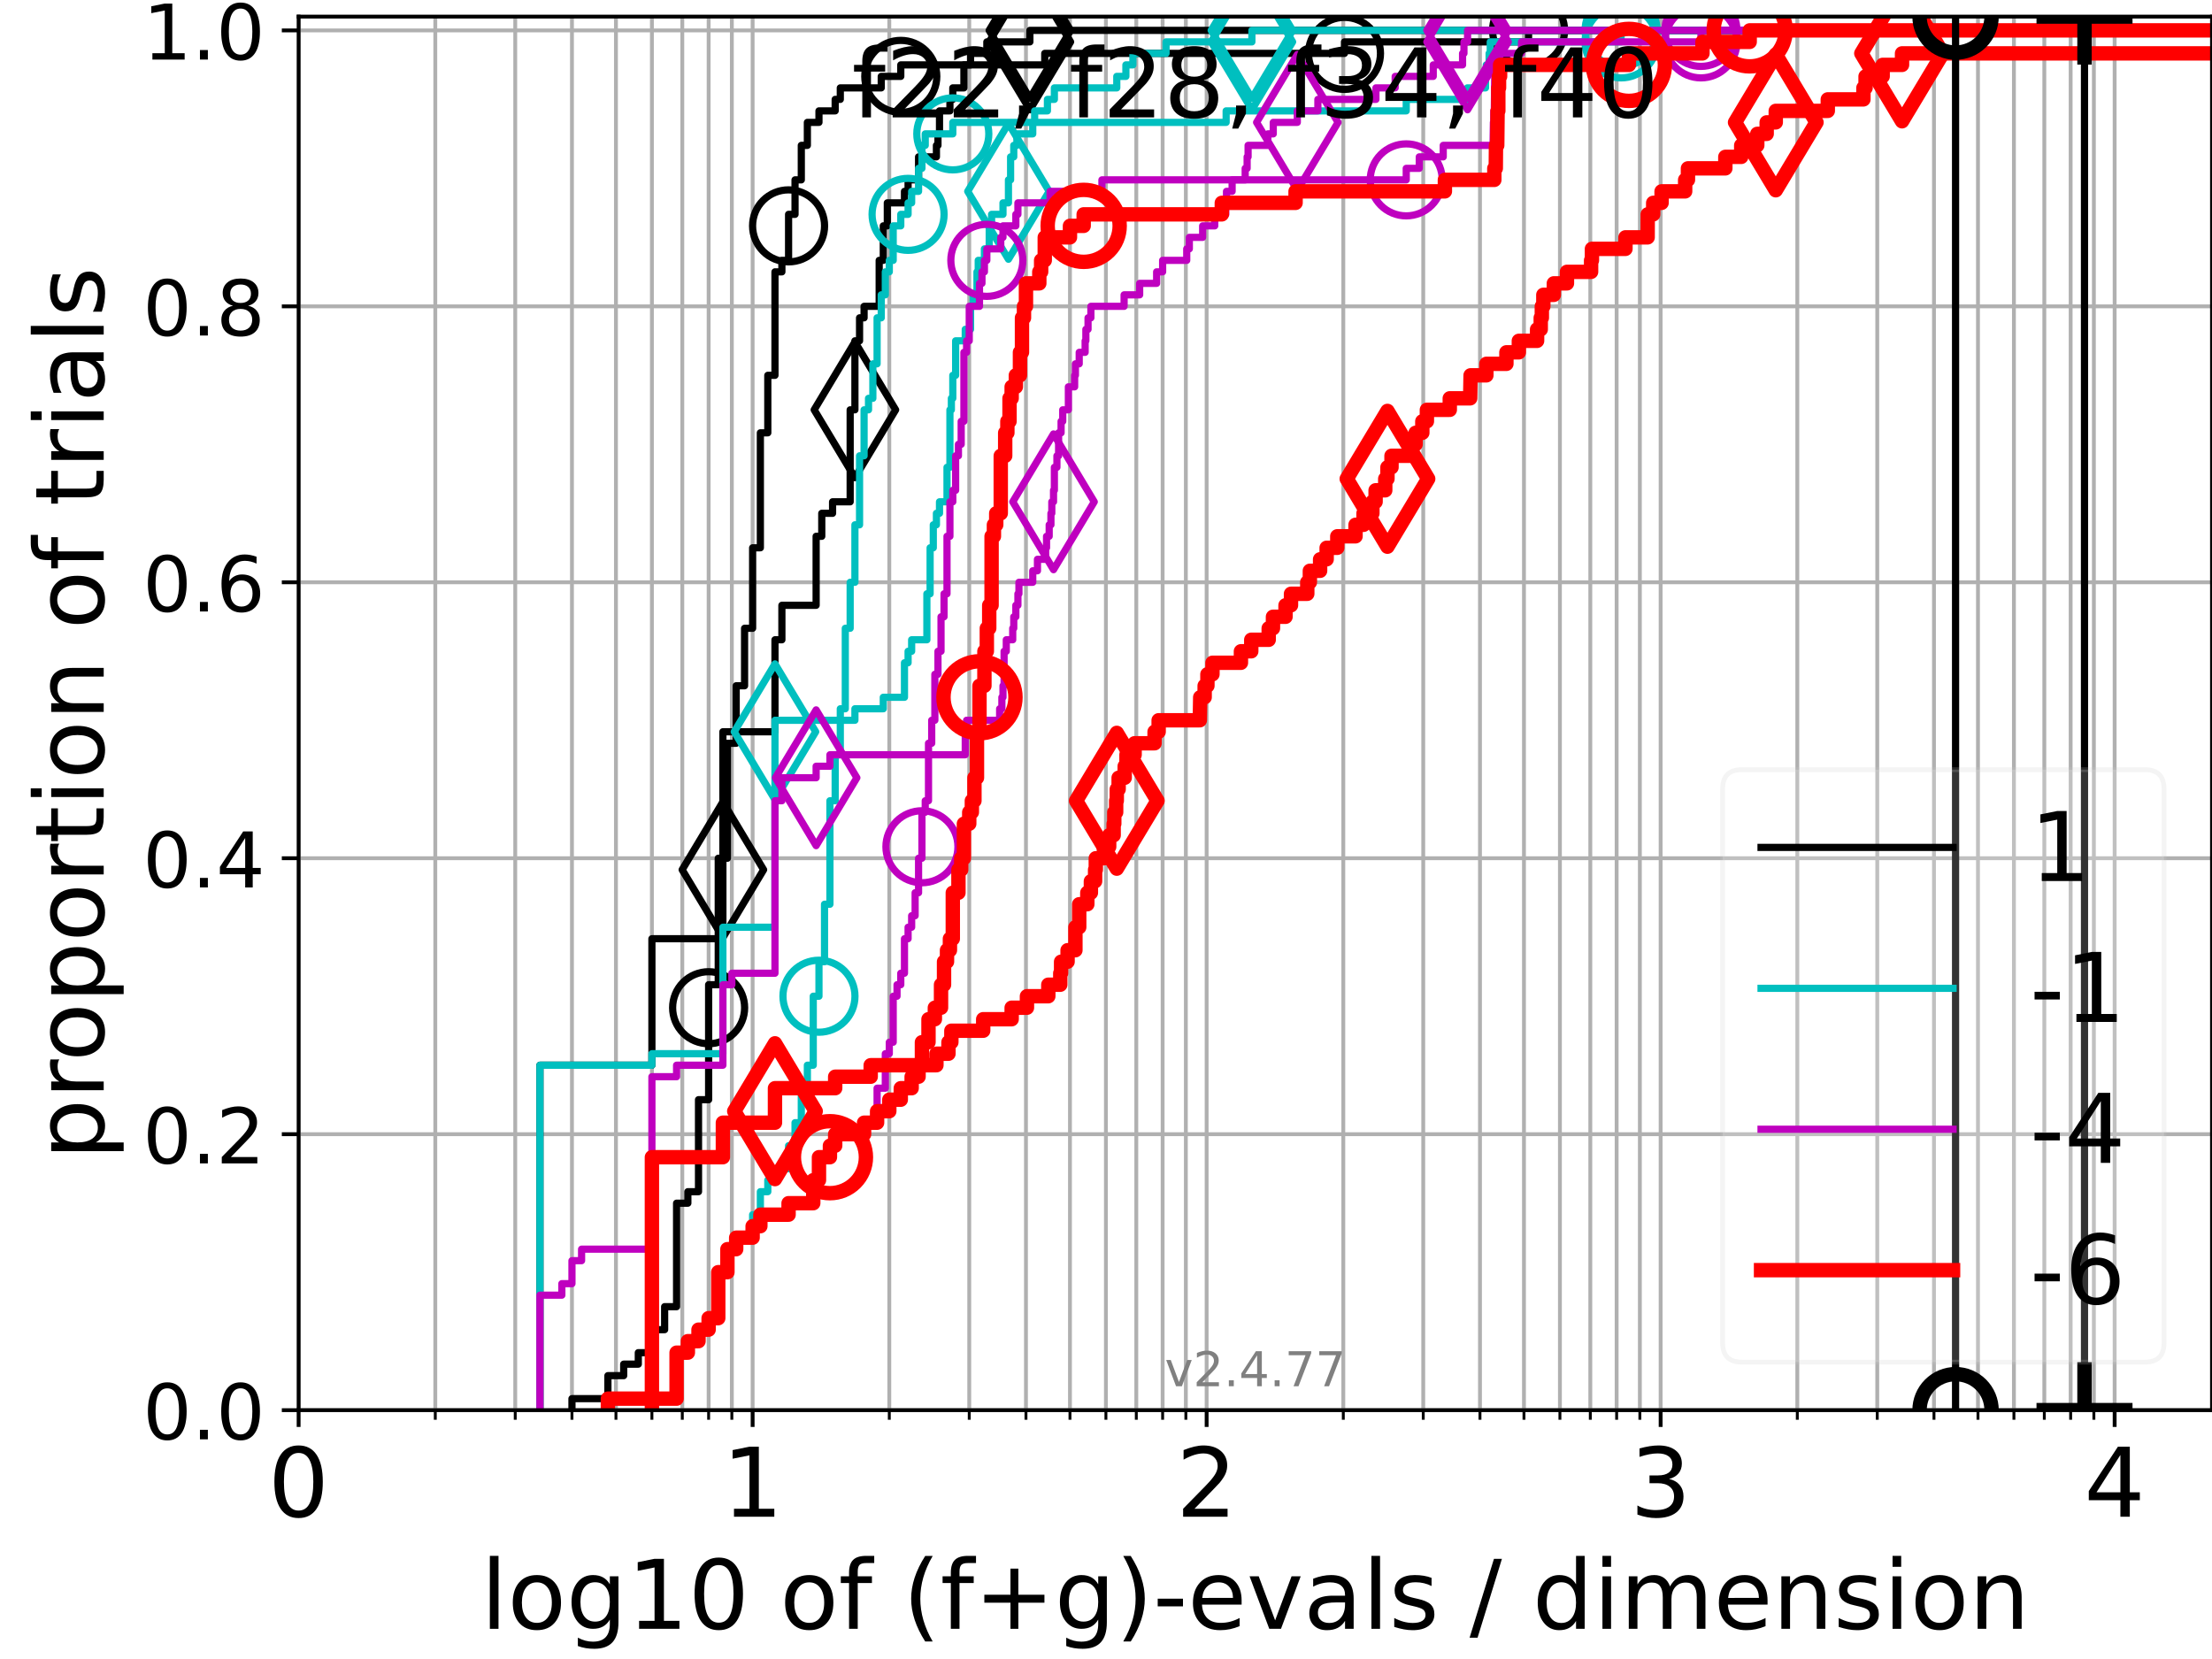 <?xml version="1.0" encoding="utf-8" standalone="no"?>
<!DOCTYPE svg PUBLIC "-//W3C//DTD SVG 1.1//EN"
  "http://www.w3.org/Graphics/SVG/1.1/DTD/svg11.dtd">
<!-- Created with matplotlib (https://matplotlib.org/) -->
<svg height="345.6pt" version="1.1" viewBox="0 0 460.8 345.6" width="460.8pt" xmlns="http://www.w3.org/2000/svg" xmlns:xlink="http://www.w3.org/1999/xlink">
 <defs>
  <style type="text/css">*{stroke-linecap:butt;stroke-linejoin:round;}</style>
 </defs>
 <g id="figure_1">
  <g id="patch_1">
   <path d="M 0 345.6 
L 460.8 345.6 
L 460.8 0 
L 0 0 
z
" style="fill:#ffffff;"/>
  </g>
  <g id="axes_1">
   <g id="patch_2">
    <path d="M 62.208 293.76 
L 460.8 293.76 
L 460.8 3.456 
L 62.208 3.456 
z
" style="fill:#ffffff;"/>
   </g>
   <g id="matplotlib.axis_1">
    <g id="xtick_1">
     <g id="line2d_1">
      <path clip-path="url(#p984655c732)" d="M 62.208 293.76 
L 62.208 3.456 
" style="fill:none;stroke:#b0b0b0;stroke-linecap:square;stroke-width:0.8;"/>
     </g>
     <g id="line2d_2">
      <defs>
       <path d="M 0 0 
L 0 3.5 
" id="m5d69024bb6" style="stroke:#000000;stroke-width:0.8;"/>
      </defs>
      <g>
       <use style="stroke:#000000;stroke-width:0.8;" x="62.208" xlink:href="#m5d69024bb6" y="293.76"/>
      </g>
     </g>
     <g id="text_1">
      <!-- 0 -->
      <g transform="translate(55.846 315.957)scale(0.2 -0.2)">
       <defs>
        <path d="M 31.781 66.406 
Q 24.172 66.406 20.328 58.906 
Q 16.5 51.422 16.5 36.375 
Q 16.5 21.391 20.328 13.891 
Q 24.172 6.391 31.781 6.391 
Q 39.453 6.391 43.281 13.891 
Q 47.125 21.391 47.125 36.375 
Q 47.125 51.422 43.281 58.906 
Q 39.453 66.406 31.781 66.406 
z
M 31.781 74.219 
Q 44.047 74.219 50.516 64.516 
Q 56.984 54.828 56.984 36.375 
Q 56.984 17.969 50.516 8.266 
Q 44.047 -1.422 31.781 -1.422 
Q 19.531 -1.422 13.062 8.266 
Q 6.594 17.969 6.594 36.375 
Q 6.594 54.828 13.062 64.516 
Q 19.531 74.219 31.781 74.219 
z
" id="DejaVuSans-48"/>
       </defs>
       <use xlink:href="#DejaVuSans-48"/>
      </g>
     </g>
    </g>
    <g id="xtick_2">
     <g id="line2d_3">
      <path clip-path="url(#p984655c732)" d="M 156.786 293.76 
L 156.786 3.456 
" style="fill:none;stroke:#b0b0b0;stroke-linecap:square;stroke-width:0.8;"/>
     </g>
     <g id="line2d_4">
      <g>
       <use style="stroke:#000000;stroke-width:0.8;" x="156.786" xlink:href="#m5d69024bb6" y="293.76"/>
      </g>
     </g>
     <g id="text_2">
      <!-- 1 -->
      <g transform="translate(150.423 315.957)scale(0.2 -0.2)">
       <defs>
        <path d="M 12.406 8.297 
L 28.516 8.297 
L 28.516 63.922 
L 10.984 60.406 
L 10.984 69.391 
L 28.422 72.906 
L 38.281 72.906 
L 38.281 8.297 
L 54.391 8.297 
L 54.391 0 
L 12.406 0 
z
" id="DejaVuSans-49"/>
       </defs>
       <use xlink:href="#DejaVuSans-49"/>
      </g>
     </g>
    </g>
    <g id="xtick_3">
     <g id="line2d_5">
      <path clip-path="url(#p984655c732)" d="M 251.364 293.76 
L 251.364 3.456 
" style="fill:none;stroke:#b0b0b0;stroke-linecap:square;stroke-width:0.8;"/>
     </g>
     <g id="line2d_6">
      <g>
       <use style="stroke:#000000;stroke-width:0.8;" x="251.364" xlink:href="#m5d69024bb6" y="293.76"/>
      </g>
     </g>
     <g id="text_3">
      <!-- 2 -->
      <g transform="translate(245.001 315.957)scale(0.2 -0.2)">
       <defs>
        <path d="M 19.188 8.297 
L 53.609 8.297 
L 53.609 0 
L 7.328 0 
L 7.328 8.297 
Q 12.938 14.109 22.625 23.891 
Q 32.328 33.688 34.812 36.531 
Q 39.547 41.844 41.422 45.531 
Q 43.312 49.219 43.312 52.781 
Q 43.312 58.594 39.234 62.25 
Q 35.156 65.922 28.609 65.922 
Q 23.969 65.922 18.812 64.312 
Q 13.672 62.703 7.812 59.422 
L 7.812 69.391 
Q 13.766 71.781 18.938 73 
Q 24.125 74.219 28.422 74.219 
Q 39.75 74.219 46.484 68.547 
Q 53.219 62.891 53.219 53.422 
Q 53.219 48.922 51.531 44.891 
Q 49.859 40.875 45.406 35.406 
Q 44.188 33.984 37.641 27.219 
Q 31.109 20.453 19.188 8.297 
z
" id="DejaVuSans-50"/>
       </defs>
       <use xlink:href="#DejaVuSans-50"/>
      </g>
     </g>
    </g>
    <g id="xtick_4">
     <g id="line2d_7">
      <path clip-path="url(#p984655c732)" d="M 345.941 293.76 
L 345.941 3.456 
" style="fill:none;stroke:#b0b0b0;stroke-linecap:square;stroke-width:0.8;"/>
     </g>
     <g id="line2d_8">
      <g>
       <use style="stroke:#000000;stroke-width:0.8;" x="345.941" xlink:href="#m5d69024bb6" y="293.76"/>
      </g>
     </g>
     <g id="text_4">
      <!-- 3 -->
      <g transform="translate(339.579 315.957)scale(0.2 -0.2)">
       <defs>
        <path d="M 40.578 39.312 
Q 47.656 37.797 51.625 33 
Q 55.609 28.219 55.609 21.188 
Q 55.609 10.406 48.188 4.484 
Q 40.766 -1.422 27.094 -1.422 
Q 22.516 -1.422 17.656 -0.516 
Q 12.797 0.391 7.625 2.203 
L 7.625 11.719 
Q 11.719 9.328 16.594 8.109 
Q 21.484 6.891 26.812 6.891 
Q 36.078 6.891 40.938 10.547 
Q 45.797 14.203 45.797 21.188 
Q 45.797 27.641 41.281 31.266 
Q 36.766 34.906 28.719 34.906 
L 20.219 34.906 
L 20.219 43.016 
L 29.109 43.016 
Q 36.375 43.016 40.234 45.922 
Q 44.094 48.828 44.094 54.297 
Q 44.094 59.906 40.109 62.906 
Q 36.141 65.922 28.719 65.922 
Q 24.656 65.922 20.016 65.031 
Q 15.375 64.156 9.812 62.312 
L 9.812 71.094 
Q 15.438 72.656 20.344 73.438 
Q 25.25 74.219 29.594 74.219 
Q 40.828 74.219 47.359 69.109 
Q 53.906 64.016 53.906 55.328 
Q 53.906 49.266 50.438 45.094 
Q 46.969 40.922 40.578 39.312 
z
" id="DejaVuSans-51"/>
       </defs>
       <use xlink:href="#DejaVuSans-51"/>
      </g>
     </g>
    </g>
    <g id="xtick_5">
     <g id="line2d_9">
      <path clip-path="url(#p984655c732)" d="M 440.519 293.76 
L 440.519 3.456 
" style="fill:none;stroke:#b0b0b0;stroke-linecap:square;stroke-width:0.8;"/>
     </g>
     <g id="line2d_10">
      <g>
       <use style="stroke:#000000;stroke-width:0.8;" x="440.519" xlink:href="#m5d69024bb6" y="293.76"/>
      </g>
     </g>
     <g id="text_5">
      <!-- 4 -->
      <g transform="translate(434.157 315.957)scale(0.2 -0.2)">
       <defs>
        <path d="M 37.797 64.312 
L 12.891 25.391 
L 37.797 25.391 
z
M 35.203 72.906 
L 47.609 72.906 
L 47.609 25.391 
L 58.016 25.391 
L 58.016 17.188 
L 47.609 17.188 
L 47.609 0 
L 37.797 0 
L 37.797 17.188 
L 4.891 17.188 
L 4.891 26.703 
z
" id="DejaVuSans-52"/>
       </defs>
       <use xlink:href="#DejaVuSans-52"/>
      </g>
     </g>
    </g>
    <g id="xtick_6">
     <g id="line2d_11">
      <path clip-path="url(#p984655c732)" d="M 90.679 293.76 
L 90.679 3.456 
" style="fill:none;stroke:#b0b0b0;stroke-linecap:square;stroke-width:0.8;"/>
     </g>
     <g id="line2d_12">
      <defs>
       <path d="M 0 0 
L 0 2 
" id="mc69fe43d3b" style="stroke:#000000;stroke-width:0.6;"/>
      </defs>
      <g>
       <use style="stroke:#000000;stroke-width:0.6;" x="90.679" xlink:href="#mc69fe43d3b" y="293.76"/>
      </g>
     </g>
    </g>
    <g id="xtick_7">
     <g id="line2d_13">
      <path clip-path="url(#p984655c732)" d="M 107.333 293.76 
L 107.333 3.456 
" style="fill:none;stroke:#b0b0b0;stroke-linecap:square;stroke-width:0.8;"/>
     </g>
     <g id="line2d_14">
      <g>
       <use style="stroke:#000000;stroke-width:0.6;" x="107.333" xlink:href="#mc69fe43d3b" y="293.76"/>
      </g>
     </g>
    </g>
    <g id="xtick_8">
     <g id="line2d_15">
      <path clip-path="url(#p984655c732)" d="M 119.15 293.76 
L 119.15 3.456 
" style="fill:none;stroke:#b0b0b0;stroke-linecap:square;stroke-width:0.8;"/>
     </g>
     <g id="line2d_16">
      <g>
       <use style="stroke:#000000;stroke-width:0.6;" x="119.15" xlink:href="#mc69fe43d3b" y="293.76"/>
      </g>
     </g>
    </g>
    <g id="xtick_9">
     <g id="line2d_17">
      <path clip-path="url(#p984655c732)" d="M 128.315 293.76 
L 128.315 3.456 
" style="fill:none;stroke:#b0b0b0;stroke-linecap:square;stroke-width:0.8;"/>
     </g>
     <g id="line2d_18">
      <g>
       <use style="stroke:#000000;stroke-width:0.6;" x="128.315" xlink:href="#mc69fe43d3b" y="293.76"/>
      </g>
     </g>
    </g>
    <g id="xtick_10">
     <g id="line2d_19">
      <path clip-path="url(#p984655c732)" d="M 135.804 293.76 
L 135.804 3.456 
" style="fill:none;stroke:#b0b0b0;stroke-linecap:square;stroke-width:0.8;"/>
     </g>
     <g id="line2d_20">
      <g>
       <use style="stroke:#000000;stroke-width:0.6;" x="135.804" xlink:href="#mc69fe43d3b" y="293.76"/>
      </g>
     </g>
    </g>
    <g id="xtick_11">
     <g id="line2d_21">
      <path clip-path="url(#p984655c732)" d="M 142.136 293.76 
L 142.136 3.456 
" style="fill:none;stroke:#b0b0b0;stroke-linecap:square;stroke-width:0.8;"/>
     </g>
     <g id="line2d_22">
      <g>
       <use style="stroke:#000000;stroke-width:0.6;" x="142.136" xlink:href="#mc69fe43d3b" y="293.76"/>
      </g>
     </g>
    </g>
    <g id="xtick_12">
     <g id="line2d_23">
      <path clip-path="url(#p984655c732)" d="M 147.62 293.76 
L 147.62 3.456 
" style="fill:none;stroke:#b0b0b0;stroke-linecap:square;stroke-width:0.8;"/>
     </g>
     <g id="line2d_24">
      <g>
       <use style="stroke:#000000;stroke-width:0.6;" x="147.62" xlink:href="#mc69fe43d3b" y="293.76"/>
      </g>
     </g>
    </g>
    <g id="xtick_13">
     <g id="line2d_25">
      <path clip-path="url(#p984655c732)" d="M 152.458 293.76 
L 152.458 3.456 
" style="fill:none;stroke:#b0b0b0;stroke-linecap:square;stroke-width:0.8;"/>
     </g>
     <g id="line2d_26">
      <g>
       <use style="stroke:#000000;stroke-width:0.6;" x="152.458" xlink:href="#mc69fe43d3b" y="293.76"/>
      </g>
     </g>
    </g>
    <g id="xtick_14">
     <g id="line2d_27">
      <path clip-path="url(#p984655c732)" d="M 185.257 293.76 
L 185.257 3.456 
" style="fill:none;stroke:#b0b0b0;stroke-linecap:square;stroke-width:0.8;"/>
     </g>
     <g id="line2d_28">
      <g>
       <use style="stroke:#000000;stroke-width:0.6;" x="185.257" xlink:href="#mc69fe43d3b" y="293.76"/>
      </g>
     </g>
    </g>
    <g id="xtick_15">
     <g id="line2d_29">
      <path clip-path="url(#p984655c732)" d="M 201.911 293.76 
L 201.911 3.456 
" style="fill:none;stroke:#b0b0b0;stroke-linecap:square;stroke-width:0.8;"/>
     </g>
     <g id="line2d_30">
      <g>
       <use style="stroke:#000000;stroke-width:0.6;" x="201.911" xlink:href="#mc69fe43d3b" y="293.76"/>
      </g>
     </g>
    </g>
    <g id="xtick_16">
     <g id="line2d_31">
      <path clip-path="url(#p984655c732)" d="M 213.727 293.76 
L 213.727 3.456 
" style="fill:none;stroke:#b0b0b0;stroke-linecap:square;stroke-width:0.8;"/>
     </g>
     <g id="line2d_32">
      <g>
       <use style="stroke:#000000;stroke-width:0.6;" x="213.727" xlink:href="#mc69fe43d3b" y="293.76"/>
      </g>
     </g>
    </g>
    <g id="xtick_17">
     <g id="line2d_33">
      <path clip-path="url(#p984655c732)" d="M 222.893 293.76 
L 222.893 3.456 
" style="fill:none;stroke:#b0b0b0;stroke-linecap:square;stroke-width:0.8;"/>
     </g>
     <g id="line2d_34">
      <g>
       <use style="stroke:#000000;stroke-width:0.6;" x="222.893" xlink:href="#mc69fe43d3b" y="293.76"/>
      </g>
     </g>
    </g>
    <g id="xtick_18">
     <g id="line2d_35">
      <path clip-path="url(#p984655c732)" d="M 230.382 293.76 
L 230.382 3.456 
" style="fill:none;stroke:#b0b0b0;stroke-linecap:square;stroke-width:0.8;"/>
     </g>
     <g id="line2d_36">
      <g>
       <use style="stroke:#000000;stroke-width:0.6;" x="230.382" xlink:href="#mc69fe43d3b" y="293.76"/>
      </g>
     </g>
    </g>
    <g id="xtick_19">
     <g id="line2d_37">
      <path clip-path="url(#p984655c732)" d="M 236.713 293.76 
L 236.713 3.456 
" style="fill:none;stroke:#b0b0b0;stroke-linecap:square;stroke-width:0.8;"/>
     </g>
     <g id="line2d_38">
      <g>
       <use style="stroke:#000000;stroke-width:0.6;" x="236.713" xlink:href="#mc69fe43d3b" y="293.76"/>
      </g>
     </g>
    </g>
    <g id="xtick_20">
     <g id="line2d_39">
      <path clip-path="url(#p984655c732)" d="M 242.198 293.76 
L 242.198 3.456 
" style="fill:none;stroke:#b0b0b0;stroke-linecap:square;stroke-width:0.8;"/>
     </g>
     <g id="line2d_40">
      <g>
       <use style="stroke:#000000;stroke-width:0.6;" x="242.198" xlink:href="#mc69fe43d3b" y="293.76"/>
      </g>
     </g>
    </g>
    <g id="xtick_21">
     <g id="line2d_41">
      <path clip-path="url(#p984655c732)" d="M 247.036 293.76 
L 247.036 3.456 
" style="fill:none;stroke:#b0b0b0;stroke-linecap:square;stroke-width:0.8;"/>
     </g>
     <g id="line2d_42">
      <g>
       <use style="stroke:#000000;stroke-width:0.6;" x="247.036" xlink:href="#mc69fe43d3b" y="293.76"/>
      </g>
     </g>
    </g>
    <g id="xtick_22">
     <g id="line2d_43">
      <path clip-path="url(#p984655c732)" d="M 279.834 293.76 
L 279.834 3.456 
" style="fill:none;stroke:#b0b0b0;stroke-linecap:square;stroke-width:0.8;"/>
     </g>
     <g id="line2d_44">
      <g>
       <use style="stroke:#000000;stroke-width:0.6;" x="279.834" xlink:href="#mc69fe43d3b" y="293.76"/>
      </g>
     </g>
    </g>
    <g id="xtick_23">
     <g id="line2d_45">
      <path clip-path="url(#p984655c732)" d="M 296.489 293.76 
L 296.489 3.456 
" style="fill:none;stroke:#b0b0b0;stroke-linecap:square;stroke-width:0.8;"/>
     </g>
     <g id="line2d_46">
      <g>
       <use style="stroke:#000000;stroke-width:0.6;" x="296.489" xlink:href="#mc69fe43d3b" y="293.76"/>
      </g>
     </g>
    </g>
    <g id="xtick_24">
     <g id="line2d_47">
      <path clip-path="url(#p984655c732)" d="M 308.305 293.76 
L 308.305 3.456 
" style="fill:none;stroke:#b0b0b0;stroke-linecap:square;stroke-width:0.8;"/>
     </g>
     <g id="line2d_48">
      <g>
       <use style="stroke:#000000;stroke-width:0.6;" x="308.305" xlink:href="#mc69fe43d3b" y="293.76"/>
      </g>
     </g>
    </g>
    <g id="xtick_25">
     <g id="line2d_49">
      <path clip-path="url(#p984655c732)" d="M 317.471 293.76 
L 317.471 3.456 
" style="fill:none;stroke:#b0b0b0;stroke-linecap:square;stroke-width:0.8;"/>
     </g>
     <g id="line2d_50">
      <g>
       <use style="stroke:#000000;stroke-width:0.6;" x="317.471" xlink:href="#mc69fe43d3b" y="293.76"/>
      </g>
     </g>
    </g>
    <g id="xtick_26">
     <g id="line2d_51">
      <path clip-path="url(#p984655c732)" d="M 324.959 293.76 
L 324.959 3.456 
" style="fill:none;stroke:#b0b0b0;stroke-linecap:square;stroke-width:0.8;"/>
     </g>
     <g id="line2d_52">
      <g>
       <use style="stroke:#000000;stroke-width:0.6;" x="324.959" xlink:href="#mc69fe43d3b" y="293.76"/>
      </g>
     </g>
    </g>
    <g id="xtick_27">
     <g id="line2d_53">
      <path clip-path="url(#p984655c732)" d="M 331.291 293.76 
L 331.291 3.456 
" style="fill:none;stroke:#b0b0b0;stroke-linecap:square;stroke-width:0.8;"/>
     </g>
     <g id="line2d_54">
      <g>
       <use style="stroke:#000000;stroke-width:0.6;" x="331.291" xlink:href="#mc69fe43d3b" y="293.76"/>
      </g>
     </g>
    </g>
    <g id="xtick_28">
     <g id="line2d_55">
      <path clip-path="url(#p984655c732)" d="M 336.776 293.76 
L 336.776 3.456 
" style="fill:none;stroke:#b0b0b0;stroke-linecap:square;stroke-width:0.8;"/>
     </g>
     <g id="line2d_56">
      <g>
       <use style="stroke:#000000;stroke-width:0.6;" x="336.776" xlink:href="#mc69fe43d3b" y="293.76"/>
      </g>
     </g>
    </g>
    <g id="xtick_29">
     <g id="line2d_57">
      <path clip-path="url(#p984655c732)" d="M 341.614 293.76 
L 341.614 3.456 
" style="fill:none;stroke:#b0b0b0;stroke-linecap:square;stroke-width:0.8;"/>
     </g>
     <g id="line2d_58">
      <g>
       <use style="stroke:#000000;stroke-width:0.6;" x="341.614" xlink:href="#mc69fe43d3b" y="293.76"/>
      </g>
     </g>
    </g>
    <g id="xtick_30">
     <g id="line2d_59">
      <path clip-path="url(#p984655c732)" d="M 374.412 293.76 
L 374.412 3.456 
" style="fill:none;stroke:#b0b0b0;stroke-linecap:square;stroke-width:0.8;"/>
     </g>
     <g id="line2d_60">
      <g>
       <use style="stroke:#000000;stroke-width:0.6;" x="374.412" xlink:href="#mc69fe43d3b" y="293.76"/>
      </g>
     </g>
    </g>
    <g id="xtick_31">
     <g id="line2d_61">
      <path clip-path="url(#p984655c732)" d="M 391.067 293.76 
L 391.067 3.456 
" style="fill:none;stroke:#b0b0b0;stroke-linecap:square;stroke-width:0.8;"/>
     </g>
     <g id="line2d_62">
      <g>
       <use style="stroke:#000000;stroke-width:0.6;" x="391.067" xlink:href="#mc69fe43d3b" y="293.76"/>
      </g>
     </g>
    </g>
    <g id="xtick_32">
     <g id="line2d_63">
      <path clip-path="url(#p984655c732)" d="M 402.883 293.76 
L 402.883 3.456 
" style="fill:none;stroke:#b0b0b0;stroke-linecap:square;stroke-width:0.8;"/>
     </g>
     <g id="line2d_64">
      <g>
       <use style="stroke:#000000;stroke-width:0.6;" x="402.883" xlink:href="#mc69fe43d3b" y="293.76"/>
      </g>
     </g>
    </g>
    <g id="xtick_33">
     <g id="line2d_65">
      <path clip-path="url(#p984655c732)" d="M 412.049 293.76 
L 412.049 3.456 
" style="fill:none;stroke:#b0b0b0;stroke-linecap:square;stroke-width:0.8;"/>
     </g>
     <g id="line2d_66">
      <g>
       <use style="stroke:#000000;stroke-width:0.6;" x="412.049" xlink:href="#mc69fe43d3b" y="293.76"/>
      </g>
     </g>
    </g>
    <g id="xtick_34">
     <g id="line2d_67">
      <path clip-path="url(#p984655c732)" d="M 419.537 293.76 
L 419.537 3.456 
" style="fill:none;stroke:#b0b0b0;stroke-linecap:square;stroke-width:0.8;"/>
     </g>
     <g id="line2d_68">
      <g>
       <use style="stroke:#000000;stroke-width:0.6;" x="419.537" xlink:href="#mc69fe43d3b" y="293.76"/>
      </g>
     </g>
    </g>
    <g id="xtick_35">
     <g id="line2d_69">
      <path clip-path="url(#p984655c732)" d="M 425.869 293.76 
L 425.869 3.456 
" style="fill:none;stroke:#b0b0b0;stroke-linecap:square;stroke-width:0.8;"/>
     </g>
     <g id="line2d_70">
      <g>
       <use style="stroke:#000000;stroke-width:0.6;" x="425.869" xlink:href="#mc69fe43d3b" y="293.76"/>
      </g>
     </g>
    </g>
    <g id="xtick_36">
     <g id="line2d_71">
      <path clip-path="url(#p984655c732)" d="M 431.354 293.76 
L 431.354 3.456 
" style="fill:none;stroke:#b0b0b0;stroke-linecap:square;stroke-width:0.8;"/>
     </g>
     <g id="line2d_72">
      <g>
       <use style="stroke:#000000;stroke-width:0.6;" x="431.354" xlink:href="#mc69fe43d3b" y="293.76"/>
      </g>
     </g>
    </g>
    <g id="xtick_37">
     <g id="line2d_73">
      <path clip-path="url(#p984655c732)" d="M 436.192 293.76 
L 436.192 3.456 
" style="fill:none;stroke:#b0b0b0;stroke-linecap:square;stroke-width:0.8;"/>
     </g>
     <g id="line2d_74">
      <g>
       <use style="stroke:#000000;stroke-width:0.6;" x="436.192" xlink:href="#mc69fe43d3b" y="293.76"/>
      </g>
     </g>
    </g>
    <g id="text_6">
     <!-- log10 of (f+g)-evals / dimension -->
     <g transform="translate(100.165 339.313)scale(0.2 -0.2)">
      <defs>
       <path d="M 9.422 75.984 
L 18.406 75.984 
L 18.406 0 
L 9.422 0 
z
" id="DejaVuSans-108"/>
       <path d="M 30.609 48.391 
Q 23.391 48.391 19.188 42.75 
Q 14.984 37.109 14.984 27.297 
Q 14.984 17.484 19.156 11.844 
Q 23.344 6.203 30.609 6.203 
Q 37.797 6.203 41.984 11.859 
Q 46.188 17.531 46.188 27.297 
Q 46.188 37.016 41.984 42.703 
Q 37.797 48.391 30.609 48.391 
z
M 30.609 56 
Q 42.328 56 49.016 48.375 
Q 55.719 40.766 55.719 27.297 
Q 55.719 13.875 49.016 6.219 
Q 42.328 -1.422 30.609 -1.422 
Q 18.844 -1.422 12.172 6.219 
Q 5.516 13.875 5.516 27.297 
Q 5.516 40.766 12.172 48.375 
Q 18.844 56 30.609 56 
z
" id="DejaVuSans-111"/>
       <path d="M 45.406 27.984 
Q 45.406 37.75 41.375 43.109 
Q 37.359 48.484 30.078 48.484 
Q 22.859 48.484 18.828 43.109 
Q 14.797 37.75 14.797 27.984 
Q 14.797 18.266 18.828 12.891 
Q 22.859 7.516 30.078 7.516 
Q 37.359 7.516 41.375 12.891 
Q 45.406 18.266 45.406 27.984 
z
M 54.391 6.781 
Q 54.391 -7.172 48.188 -13.984 
Q 42 -20.797 29.203 -20.797 
Q 24.469 -20.797 20.266 -20.094 
Q 16.062 -19.391 12.109 -17.922 
L 12.109 -9.188 
Q 16.062 -11.328 19.922 -12.344 
Q 23.781 -13.375 27.781 -13.375 
Q 36.625 -13.375 41.016 -8.766 
Q 45.406 -4.156 45.406 5.172 
L 45.406 9.625 
Q 42.625 4.781 38.281 2.391 
Q 33.938 0 27.875 0 
Q 17.828 0 11.672 7.656 
Q 5.516 15.328 5.516 27.984 
Q 5.516 40.672 11.672 48.328 
Q 17.828 56 27.875 56 
Q 33.938 56 38.281 53.609 
Q 42.625 51.219 45.406 46.391 
L 45.406 54.688 
L 54.391 54.688 
z
" id="DejaVuSans-103"/>
       <path id="DejaVuSans-32"/>
       <path d="M 37.109 75.984 
L 37.109 68.5 
L 28.516 68.5 
Q 23.688 68.5 21.797 66.547 
Q 19.922 64.594 19.922 59.516 
L 19.922 54.688 
L 34.719 54.688 
L 34.719 47.703 
L 19.922 47.703 
L 19.922 0 
L 10.891 0 
L 10.891 47.703 
L 2.297 47.703 
L 2.297 54.688 
L 10.891 54.688 
L 10.891 58.5 
Q 10.891 67.625 15.141 71.797 
Q 19.391 75.984 28.609 75.984 
z
" id="DejaVuSans-102"/>
       <path d="M 31 75.875 
Q 24.469 64.656 21.281 53.656 
Q 18.109 42.672 18.109 31.391 
Q 18.109 20.125 21.312 9.062 
Q 24.516 -2 31 -13.188 
L 23.188 -13.188 
Q 15.875 -1.703 12.234 9.375 
Q 8.594 20.453 8.594 31.391 
Q 8.594 42.281 12.203 53.312 
Q 15.828 64.359 23.188 75.875 
z
" id="DejaVuSans-40"/>
       <path d="M 46 62.703 
L 46 35.5 
L 73.188 35.5 
L 73.188 27.203 
L 46 27.203 
L 46 0 
L 37.797 0 
L 37.797 27.203 
L 10.594 27.203 
L 10.594 35.5 
L 37.797 35.5 
L 37.797 62.703 
z
" id="DejaVuSans-43"/>
       <path d="M 8.016 75.875 
L 15.828 75.875 
Q 23.141 64.359 26.781 53.312 
Q 30.422 42.281 30.422 31.391 
Q 30.422 20.453 26.781 9.375 
Q 23.141 -1.703 15.828 -13.188 
L 8.016 -13.188 
Q 14.5 -2 17.703 9.062 
Q 20.906 20.125 20.906 31.391 
Q 20.906 42.672 17.703 53.656 
Q 14.5 64.656 8.016 75.875 
z
" id="DejaVuSans-41"/>
       <path d="M 4.891 31.391 
L 31.203 31.391 
L 31.203 23.391 
L 4.891 23.391 
z
" id="DejaVuSans-45"/>
       <path d="M 56.203 29.594 
L 56.203 25.203 
L 14.891 25.203 
Q 15.484 15.922 20.484 11.062 
Q 25.484 6.203 34.422 6.203 
Q 39.594 6.203 44.453 7.469 
Q 49.312 8.734 54.109 11.281 
L 54.109 2.781 
Q 49.266 0.734 44.188 -0.344 
Q 39.109 -1.422 33.891 -1.422 
Q 20.797 -1.422 13.156 6.188 
Q 5.516 13.812 5.516 26.812 
Q 5.516 40.234 12.766 48.109 
Q 20.016 56 32.328 56 
Q 43.359 56 49.781 48.891 
Q 56.203 41.797 56.203 29.594 
z
M 47.219 32.234 
Q 47.125 39.594 43.094 43.984 
Q 39.062 48.391 32.422 48.391 
Q 24.906 48.391 20.391 44.141 
Q 15.875 39.891 15.188 32.172 
z
" id="DejaVuSans-101"/>
       <path d="M 2.984 54.688 
L 12.5 54.688 
L 29.594 8.797 
L 46.688 54.688 
L 56.203 54.688 
L 35.688 0 
L 23.484 0 
z
" id="DejaVuSans-118"/>
       <path d="M 34.281 27.484 
Q 23.391 27.484 19.188 25 
Q 14.984 22.516 14.984 16.5 
Q 14.984 11.719 18.141 8.906 
Q 21.297 6.109 26.703 6.109 
Q 34.188 6.109 38.703 11.406 
Q 43.219 16.703 43.219 25.484 
L 43.219 27.484 
z
M 52.203 31.203 
L 52.203 0 
L 43.219 0 
L 43.219 8.297 
Q 40.141 3.328 35.547 0.953 
Q 30.953 -1.422 24.312 -1.422 
Q 15.922 -1.422 10.953 3.297 
Q 6 8.016 6 15.922 
Q 6 25.141 12.172 29.828 
Q 18.359 34.516 30.609 34.516 
L 43.219 34.516 
L 43.219 35.406 
Q 43.219 41.609 39.141 45 
Q 35.062 48.391 27.688 48.391 
Q 23 48.391 18.547 47.266 
Q 14.109 46.141 10.016 43.891 
L 10.016 52.203 
Q 14.938 54.109 19.578 55.047 
Q 24.219 56 28.609 56 
Q 40.484 56 46.344 49.844 
Q 52.203 43.703 52.203 31.203 
z
" id="DejaVuSans-97"/>
       <path d="M 44.281 53.078 
L 44.281 44.578 
Q 40.484 46.531 36.375 47.5 
Q 32.281 48.484 27.875 48.484 
Q 21.188 48.484 17.844 46.438 
Q 14.5 44.391 14.5 40.281 
Q 14.5 37.156 16.891 35.375 
Q 19.281 33.594 26.516 31.984 
L 29.594 31.297 
Q 39.156 29.25 43.188 25.516 
Q 47.219 21.781 47.219 15.094 
Q 47.219 7.469 41.188 3.016 
Q 35.156 -1.422 24.609 -1.422 
Q 20.219 -1.422 15.453 -0.562 
Q 10.688 0.297 5.422 2 
L 5.422 11.281 
Q 10.406 8.688 15.234 7.391 
Q 20.062 6.109 24.812 6.109 
Q 31.156 6.109 34.562 8.281 
Q 37.984 10.453 37.984 14.406 
Q 37.984 18.062 35.516 20.016 
Q 33.062 21.969 24.703 23.781 
L 21.578 24.516 
Q 13.234 26.266 9.516 29.906 
Q 5.812 33.547 5.812 39.891 
Q 5.812 47.609 11.281 51.797 
Q 16.75 56 26.812 56 
Q 31.781 56 36.172 55.266 
Q 40.578 54.547 44.281 53.078 
z
" id="DejaVuSans-115"/>
       <path d="M 25.391 72.906 
L 33.688 72.906 
L 8.297 -9.281 
L 0 -9.281 
z
" id="DejaVuSans-47"/>
       <path d="M 45.406 46.391 
L 45.406 75.984 
L 54.391 75.984 
L 54.391 0 
L 45.406 0 
L 45.406 8.203 
Q 42.578 3.328 38.25 0.953 
Q 33.938 -1.422 27.875 -1.422 
Q 17.969 -1.422 11.734 6.484 
Q 5.516 14.406 5.516 27.297 
Q 5.516 40.188 11.734 48.094 
Q 17.969 56 27.875 56 
Q 33.938 56 38.25 53.625 
Q 42.578 51.266 45.406 46.391 
z
M 14.797 27.297 
Q 14.797 17.391 18.875 11.75 
Q 22.953 6.109 30.078 6.109 
Q 37.203 6.109 41.297 11.75 
Q 45.406 17.391 45.406 27.297 
Q 45.406 37.203 41.297 42.844 
Q 37.203 48.484 30.078 48.484 
Q 22.953 48.484 18.875 42.844 
Q 14.797 37.203 14.797 27.297 
z
" id="DejaVuSans-100"/>
       <path d="M 9.422 54.688 
L 18.406 54.688 
L 18.406 0 
L 9.422 0 
z
M 9.422 75.984 
L 18.406 75.984 
L 18.406 64.594 
L 9.422 64.594 
z
" id="DejaVuSans-105"/>
       <path d="M 52 44.188 
Q 55.375 50.25 60.062 53.125 
Q 64.75 56 71.094 56 
Q 79.641 56 84.281 50.016 
Q 88.922 44.047 88.922 33.016 
L 88.922 0 
L 79.891 0 
L 79.891 32.719 
Q 79.891 40.578 77.094 44.375 
Q 74.312 48.188 68.609 48.188 
Q 61.625 48.188 57.562 43.547 
Q 53.516 38.922 53.516 30.906 
L 53.516 0 
L 44.484 0 
L 44.484 32.719 
Q 44.484 40.625 41.703 44.406 
Q 38.922 48.188 33.109 48.188 
Q 26.219 48.188 22.156 43.531 
Q 18.109 38.875 18.109 30.906 
L 18.109 0 
L 9.078 0 
L 9.078 54.688 
L 18.109 54.688 
L 18.109 46.188 
Q 21.188 51.219 25.484 53.609 
Q 29.781 56 35.688 56 
Q 41.656 56 45.828 52.969 
Q 50 49.953 52 44.188 
z
" id="DejaVuSans-109"/>
       <path d="M 54.891 33.016 
L 54.891 0 
L 45.906 0 
L 45.906 32.719 
Q 45.906 40.484 42.875 44.328 
Q 39.844 48.188 33.797 48.188 
Q 26.516 48.188 22.312 43.547 
Q 18.109 38.922 18.109 30.906 
L 18.109 0 
L 9.078 0 
L 9.078 54.688 
L 18.109 54.688 
L 18.109 46.188 
Q 21.344 51.125 25.703 53.562 
Q 30.078 56 35.797 56 
Q 45.219 56 50.047 50.172 
Q 54.891 44.344 54.891 33.016 
z
" id="DejaVuSans-110"/>
      </defs>
      <use xlink:href="#DejaVuSans-108"/>
      <use x="27.783" xlink:href="#DejaVuSans-111"/>
      <use x="88.965" xlink:href="#DejaVuSans-103"/>
      <use x="152.441" xlink:href="#DejaVuSans-49"/>
      <use x="216.064" xlink:href="#DejaVuSans-48"/>
      <use x="279.688" xlink:href="#DejaVuSans-32"/>
      <use x="311.475" xlink:href="#DejaVuSans-111"/>
      <use x="372.656" xlink:href="#DejaVuSans-102"/>
      <use x="407.861" xlink:href="#DejaVuSans-32"/>
      <use x="439.648" xlink:href="#DejaVuSans-40"/>
      <use x="478.662" xlink:href="#DejaVuSans-102"/>
      <use x="513.867" xlink:href="#DejaVuSans-43"/>
      <use x="597.656" xlink:href="#DejaVuSans-103"/>
      <use x="661.133" xlink:href="#DejaVuSans-41"/>
      <use x="700.146" xlink:href="#DejaVuSans-45"/>
      <use x="736.23" xlink:href="#DejaVuSans-101"/>
      <use x="797.754" xlink:href="#DejaVuSans-118"/>
      <use x="856.934" xlink:href="#DejaVuSans-97"/>
      <use x="918.213" xlink:href="#DejaVuSans-108"/>
      <use x="945.996" xlink:href="#DejaVuSans-115"/>
      <use x="998.096" xlink:href="#DejaVuSans-32"/>
      <use x="1029.883" xlink:href="#DejaVuSans-47"/>
      <use x="1063.574" xlink:href="#DejaVuSans-32"/>
      <use x="1095.361" xlink:href="#DejaVuSans-100"/>
      <use x="1158.838" xlink:href="#DejaVuSans-105"/>
      <use x="1186.621" xlink:href="#DejaVuSans-109"/>
      <use x="1284.033" xlink:href="#DejaVuSans-101"/>
      <use x="1345.557" xlink:href="#DejaVuSans-110"/>
      <use x="1408.936" xlink:href="#DejaVuSans-115"/>
      <use x="1461.035" xlink:href="#DejaVuSans-105"/>
      <use x="1488.818" xlink:href="#DejaVuSans-111"/>
      <use x="1550" xlink:href="#DejaVuSans-110"/>
     </g>
    </g>
   </g>
   <g id="matplotlib.axis_2">
    <g id="ytick_1">
     <g id="line2d_75">
      <path clip-path="url(#p984655c732)" d="M 62.208 293.76 
L 460.8 293.76 
" style="fill:none;stroke:#b0b0b0;stroke-linecap:square;stroke-width:0.8;"/>
     </g>
     <g id="line2d_76">
      <defs>
       <path d="M 0 0 
L -3.5 0 
" id="m212541a67d" style="stroke:#000000;stroke-width:0.8;"/>
      </defs>
      <g>
       <use style="stroke:#000000;stroke-width:0.8;" x="62.208" xlink:href="#m212541a67d" y="293.76"/>
      </g>
     </g>
     <g id="text_7">
      <!-- 0.0 -->
      <g transform="translate(29.763 299.839)scale(0.16 -0.16)">
       <defs>
        <path d="M 10.688 12.406 
L 21 12.406 
L 21 0 
L 10.688 0 
z
" id="DejaVuSans-46"/>
       </defs>
       <use xlink:href="#DejaVuSans-48"/>
       <use x="63.623" xlink:href="#DejaVuSans-46"/>
       <use x="95.41" xlink:href="#DejaVuSans-48"/>
      </g>
     </g>
    </g>
    <g id="ytick_2">
     <g id="line2d_77">
      <path clip-path="url(#p984655c732)" d="M 62.208 236.274 
L 460.8 236.274 
" style="fill:none;stroke:#b0b0b0;stroke-linecap:square;stroke-width:0.8;"/>
     </g>
     <g id="line2d_78">
      <g>
       <use style="stroke:#000000;stroke-width:0.8;" x="62.208" xlink:href="#m212541a67d" y="236.274"/>
      </g>
     </g>
     <g id="text_8">
      <!-- 0.2 -->
      <g transform="translate(29.763 242.353)scale(0.16 -0.16)">
       <use xlink:href="#DejaVuSans-48"/>
       <use x="63.623" xlink:href="#DejaVuSans-46"/>
       <use x="95.41" xlink:href="#DejaVuSans-50"/>
      </g>
     </g>
    </g>
    <g id="ytick_3">
     <g id="line2d_79">
      <path clip-path="url(#p984655c732)" d="M 62.208 178.788 
L 460.8 178.788 
" style="fill:none;stroke:#b0b0b0;stroke-linecap:square;stroke-width:0.8;"/>
     </g>
     <g id="line2d_80">
      <g>
       <use style="stroke:#000000;stroke-width:0.8;" x="62.208" xlink:href="#m212541a67d" y="178.788"/>
      </g>
     </g>
     <g id="text_9">
      <!-- 0.4 -->
      <g transform="translate(29.763 184.867)scale(0.16 -0.16)">
       <use xlink:href="#DejaVuSans-48"/>
       <use x="63.623" xlink:href="#DejaVuSans-46"/>
       <use x="95.41" xlink:href="#DejaVuSans-52"/>
      </g>
     </g>
    </g>
    <g id="ytick_4">
     <g id="line2d_81">
      <path clip-path="url(#p984655c732)" d="M 62.208 121.302 
L 460.8 121.302 
" style="fill:none;stroke:#b0b0b0;stroke-linecap:square;stroke-width:0.8;"/>
     </g>
     <g id="line2d_82">
      <g>
       <use style="stroke:#000000;stroke-width:0.8;" x="62.208" xlink:href="#m212541a67d" y="121.302"/>
      </g>
     </g>
     <g id="text_10">
      <!-- 0.6 -->
      <g transform="translate(29.763 127.381)scale(0.16 -0.16)">
       <defs>
        <path d="M 33.016 40.375 
Q 26.375 40.375 22.484 35.828 
Q 18.609 31.297 18.609 23.391 
Q 18.609 15.531 22.484 10.953 
Q 26.375 6.391 33.016 6.391 
Q 39.656 6.391 43.531 10.953 
Q 47.406 15.531 47.406 23.391 
Q 47.406 31.297 43.531 35.828 
Q 39.656 40.375 33.016 40.375 
z
M 52.594 71.297 
L 52.594 62.312 
Q 48.875 64.062 45.094 64.984 
Q 41.312 65.922 37.594 65.922 
Q 27.828 65.922 22.672 59.328 
Q 17.531 52.734 16.797 39.406 
Q 19.672 43.656 24.016 45.922 
Q 28.375 48.188 33.594 48.188 
Q 44.578 48.188 50.953 41.516 
Q 57.328 34.859 57.328 23.391 
Q 57.328 12.156 50.688 5.359 
Q 44.047 -1.422 33.016 -1.422 
Q 20.359 -1.422 13.672 8.266 
Q 6.984 17.969 6.984 36.375 
Q 6.984 53.656 15.188 63.938 
Q 23.391 74.219 37.203 74.219 
Q 40.922 74.219 44.703 73.484 
Q 48.484 72.75 52.594 71.297 
z
" id="DejaVuSans-54"/>
       </defs>
       <use xlink:href="#DejaVuSans-48"/>
       <use x="63.623" xlink:href="#DejaVuSans-46"/>
       <use x="95.41" xlink:href="#DejaVuSans-54"/>
      </g>
     </g>
    </g>
    <g id="ytick_5">
     <g id="line2d_83">
      <path clip-path="url(#p984655c732)" d="M 62.208 63.816 
L 460.8 63.816 
" style="fill:none;stroke:#b0b0b0;stroke-linecap:square;stroke-width:0.8;"/>
     </g>
     <g id="line2d_84">
      <g>
       <use style="stroke:#000000;stroke-width:0.8;" x="62.208" xlink:href="#m212541a67d" y="63.816"/>
      </g>
     </g>
     <g id="text_11">
      <!-- 0.8 -->
      <g transform="translate(29.763 69.895)scale(0.16 -0.16)">
       <defs>
        <path d="M 31.781 34.625 
Q 24.75 34.625 20.719 30.859 
Q 16.703 27.094 16.703 20.516 
Q 16.703 13.922 20.719 10.156 
Q 24.75 6.391 31.781 6.391 
Q 38.812 6.391 42.859 10.172 
Q 46.922 13.969 46.922 20.516 
Q 46.922 27.094 42.891 30.859 
Q 38.875 34.625 31.781 34.625 
z
M 21.922 38.812 
Q 15.578 40.375 12.031 44.719 
Q 8.5 49.078 8.5 55.328 
Q 8.5 64.062 14.719 69.141 
Q 20.953 74.219 31.781 74.219 
Q 42.672 74.219 48.875 69.141 
Q 55.078 64.062 55.078 55.328 
Q 55.078 49.078 51.531 44.719 
Q 48 40.375 41.703 38.812 
Q 48.828 37.156 52.797 32.312 
Q 56.781 27.484 56.781 20.516 
Q 56.781 9.906 50.312 4.234 
Q 43.844 -1.422 31.781 -1.422 
Q 19.734 -1.422 13.25 4.234 
Q 6.781 9.906 6.781 20.516 
Q 6.781 27.484 10.781 32.312 
Q 14.797 37.156 21.922 38.812 
z
M 18.312 54.391 
Q 18.312 48.734 21.844 45.562 
Q 25.391 42.391 31.781 42.391 
Q 38.141 42.391 41.719 45.562 
Q 45.312 48.734 45.312 54.391 
Q 45.312 60.062 41.719 63.234 
Q 38.141 66.406 31.781 66.406 
Q 25.391 66.406 21.844 63.234 
Q 18.312 60.062 18.312 54.391 
z
" id="DejaVuSans-56"/>
       </defs>
       <use xlink:href="#DejaVuSans-48"/>
       <use x="63.623" xlink:href="#DejaVuSans-46"/>
       <use x="95.41" xlink:href="#DejaVuSans-56"/>
      </g>
     </g>
    </g>
    <g id="ytick_6">
     <g id="line2d_85">
      <path clip-path="url(#p984655c732)" d="M 62.208 6.33 
L 460.8 6.33 
" style="fill:none;stroke:#b0b0b0;stroke-linecap:square;stroke-width:0.8;"/>
     </g>
     <g id="line2d_86">
      <g>
       <use style="stroke:#000000;stroke-width:0.8;" x="62.208" xlink:href="#m212541a67d" y="6.33"/>
      </g>
     </g>
     <g id="text_12">
      <!-- 1.0 -->
      <g transform="translate(29.763 12.409)scale(0.16 -0.16)">
       <use xlink:href="#DejaVuSans-49"/>
       <use x="63.623" xlink:href="#DejaVuSans-46"/>
       <use x="95.41" xlink:href="#DejaVuSans-48"/>
      </g>
     </g>
    </g>
    <g id="text_13">
     <!-- proportion of trials -->
     <g transform="translate(21.604 241.614)rotate(-90)scale(0.2 -0.2)">
      <defs>
       <path d="M 18.109 8.203 
L 18.109 -20.797 
L 9.078 -20.797 
L 9.078 54.688 
L 18.109 54.688 
L 18.109 46.391 
Q 20.953 51.266 25.266 53.625 
Q 29.594 56 35.594 56 
Q 45.562 56 51.781 48.094 
Q 58.016 40.188 58.016 27.297 
Q 58.016 14.406 51.781 6.484 
Q 45.562 -1.422 35.594 -1.422 
Q 29.594 -1.422 25.266 0.953 
Q 20.953 3.328 18.109 8.203 
z
M 48.688 27.297 
Q 48.688 37.203 44.609 42.844 
Q 40.531 48.484 33.406 48.484 
Q 26.266 48.484 22.188 42.844 
Q 18.109 37.203 18.109 27.297 
Q 18.109 17.391 22.188 11.75 
Q 26.266 6.109 33.406 6.109 
Q 40.531 6.109 44.609 11.75 
Q 48.688 17.391 48.688 27.297 
z
" id="DejaVuSans-112"/>
       <path d="M 41.109 46.297 
Q 39.594 47.172 37.812 47.578 
Q 36.031 48 33.891 48 
Q 26.266 48 22.188 43.047 
Q 18.109 38.094 18.109 28.812 
L 18.109 0 
L 9.078 0 
L 9.078 54.688 
L 18.109 54.688 
L 18.109 46.188 
Q 20.953 51.172 25.484 53.578 
Q 30.031 56 36.531 56 
Q 37.453 56 38.578 55.875 
Q 39.703 55.766 41.062 55.516 
z
" id="DejaVuSans-114"/>
       <path d="M 18.312 70.219 
L 18.312 54.688 
L 36.812 54.688 
L 36.812 47.703 
L 18.312 47.703 
L 18.312 18.016 
Q 18.312 11.328 20.141 9.422 
Q 21.969 7.516 27.594 7.516 
L 36.812 7.516 
L 36.812 0 
L 27.594 0 
Q 17.188 0 13.234 3.875 
Q 9.281 7.766 9.281 18.016 
L 9.281 47.703 
L 2.688 47.703 
L 2.688 54.688 
L 9.281 54.688 
L 9.281 70.219 
z
" id="DejaVuSans-116"/>
      </defs>
      <use xlink:href="#DejaVuSans-112"/>
      <use x="63.477" xlink:href="#DejaVuSans-114"/>
      <use x="102.34" xlink:href="#DejaVuSans-111"/>
      <use x="163.521" xlink:href="#DejaVuSans-112"/>
      <use x="226.998" xlink:href="#DejaVuSans-111"/>
      <use x="288.18" xlink:href="#DejaVuSans-114"/>
      <use x="329.293" xlink:href="#DejaVuSans-116"/>
      <use x="368.502" xlink:href="#DejaVuSans-105"/>
      <use x="396.285" xlink:href="#DejaVuSans-111"/>
      <use x="457.467" xlink:href="#DejaVuSans-110"/>
      <use x="520.846" xlink:href="#DejaVuSans-32"/>
      <use x="552.633" xlink:href="#DejaVuSans-111"/>
      <use x="613.814" xlink:href="#DejaVuSans-102"/>
      <use x="649.02" xlink:href="#DejaVuSans-32"/>
      <use x="680.807" xlink:href="#DejaVuSans-116"/>
      <use x="720.016" xlink:href="#DejaVuSans-114"/>
      <use x="761.129" xlink:href="#DejaVuSans-105"/>
      <use x="788.912" xlink:href="#DejaVuSans-97"/>
      <use x="850.191" xlink:href="#DejaVuSans-108"/>
      <use x="877.975" xlink:href="#DejaVuSans-115"/>
     </g>
    </g>
   </g>
   <g id="line2d_87">
    <path clip-path="url(#p984655c732)" d="M 112.474 293.76 
L 112.474 221.903 
L 135.804 221.903 
L 135.804 195.555 
L 150.591 195.555 
L 150.591 152.44 
L 161.441 152.44 
L 161.441 133.278 
L 162.882 133.278 
L 162.882 126.093 
L 170.015 126.093 
L 170.015 111.721 
L 171.189 111.721 
L 171.189 106.931 
L 173.44 106.931 
L 173.44 104.535 
L 177.105 104.535 
L 177.105 85.373 
L 178.095 85.373 
L 178.095 71.002 
L 179.062 71.002 
L 179.062 66.211 
L 180.006 66.211 
L 180.006 63.816 
L 183.15 63.816 
L 183.15 54.235 
L 184.005 54.235 
L 184.005 47.05 
L 184.844 47.05 
L 184.844 42.259 
L 188.418 42.259 
L 188.418 39.864 
L 189.171 39.864 
L 189.171 37.469 
L 191.353 37.469 
L 191.353 32.678 
L 195.074 32.678 
L 195.074 30.283 
L 195.396 30.283 
L 195.396 27.888 
L 195.716 27.888 
L 195.716 23.097 
L 197.886 23.097 
L 197.886 20.702 
L 198.486 20.702 
L 198.486 18.307 
L 200.801 18.307 
L 200.801 13.516 
L 202.184 13.516 
L 202.184 11.121 
L 205.576 11.121 
L 205.576 8.726 
L 214.541 8.726 
L 214.541 6.33 
L 214.541 6.33 
L 460.8 6.33 
L 460.8 6.33 
" style="fill:none;stroke:#000000;stroke-linecap:square;stroke-width:1.5;"/>
   </g>
   <g id="line2d_88">
    <defs>
     <path d="M -0 14.142 
L 8.485 0 
L -0 -14.142 
L -8.485 -0 
z
" id="mca1cb333d5" style="stroke:#000000;stroke-linejoin:miter;stroke-width:1.5;"/>
    </defs>
    <g clip-path="url(#p984655c732)">
     <use style="fill-opacity:0;stroke:#000000;stroke-linejoin:miter;stroke-width:1.5;" x="150.591" xlink:href="#mca1cb333d5" y="181.183"/>
     <use style="fill-opacity:0;stroke:#000000;stroke-linejoin:miter;stroke-width:1.5;" x="178.095" xlink:href="#mca1cb333d5" y="85.373"/>
     <use style="fill-opacity:0;stroke:#000000;stroke-linejoin:miter;stroke-width:1.5;" x="214.541" xlink:href="#mca1cb333d5" y="8.726"/>
     <use style="fill-opacity:0;stroke:#000000;stroke-linejoin:miter;stroke-width:1.5;" x="214.541" xlink:href="#mca1cb333d5" y="6.33"/>
    </g>
   </g>
   <g id="line2d_89">
    <path clip-path="url(#p984655c732)" style="fill:none;stroke:#000000;stroke-linecap:square;stroke-width:1.5;"/>
    <g clip-path="url(#p984655c732)">
     <use style="fill-opacity:0;stroke:#000000;stroke-linejoin:miter;stroke-width:1.5;" x="-1" xlink:href="#mca1cb333d5" y="581.19"/>
     <use style="fill-opacity:0;stroke:#000000;stroke-linejoin:miter;stroke-width:1.5;" x="460.8" xlink:href="#mca1cb333d5" y="581.19"/>
    </g>
   </g>
   <g id="line2d_90">
    <path clip-path="url(#p984655c732)" d="M 119.15 293.76 
L 119.15 291.365 
L 126.638 291.365 
L 126.638 286.574 
L 129.926 286.574 
L 129.926 284.179 
L 132.97 284.179 
L 132.97 281.784 
L 135.804 281.784 
L 135.804 276.993 
L 138.455 276.993 
L 138.455 272.203 
L 140.945 272.203 
L 140.945 250.646 
L 143.293 250.646 
L 143.293 248.25 
L 145.513 248.25 
L 145.513 229.088 
L 147.62 229.088 
L 147.62 205.136 
L 149.624 205.136 
L 149.624 178.788 
L 151.535 178.788 
L 151.535 154.836 
L 153.361 154.836 
L 153.361 142.859 
L 155.109 142.859 
L 155.109 130.883 
L 156.786 130.883 
L 156.786 114.116 
L 158.397 114.116 
L 158.397 90.164 
L 159.947 90.164 
L 159.947 78.188 
L 161.441 78.188 
L 161.441 56.63 
L 162.882 56.63 
L 162.882 54.235 
L 164.275 54.235 
L 164.275 44.654 
L 165.621 44.654 
L 165.621 37.469 
L 166.926 37.469 
L 166.926 30.283 
L 168.189 30.283 
L 168.189 25.492 
L 170.606 25.492 
L 170.606 23.097 
L 173.984 23.097 
L 173.984 20.702 
L 175.051 20.702 
L 175.051 18.307 
L 183.58 18.307 
L 183.58 15.911 
L 187.65 15.911 
L 187.65 13.516 
L 217.642 13.516 
L 217.642 11.121 
L 280.08 11.121 
L 280.08 8.726 
L 318.429 8.726 
L 318.429 6.33 
L 318.429 6.33 
L 460.8 6.33 
L 460.8 6.33 
" style="fill:none;stroke:#000000;stroke-linecap:square;stroke-width:1.5;"/>
   </g>
   <g id="line2d_91">
    <defs>
     <path d="M 0 7.5 
C 1.989 7.5 3.897 6.71 5.303 5.303 
C 6.71 3.897 7.5 1.989 7.5 0 
C 7.5 -1.989 6.71 -3.897 5.303 -5.303 
C 3.897 -6.71 1.989 -7.5 0 -7.5 
C -1.989 -7.5 -3.897 -6.71 -5.303 -5.303 
C -6.71 -3.897 -7.5 -1.989 -7.5 0 
C -7.5 1.989 -6.71 3.897 -5.303 5.303 
C -3.897 6.71 -1.989 7.5 0 7.5 
z
" id="mb5dfa9e669" style="stroke:#000000;stroke-width:1.5;"/>
    </defs>
    <g clip-path="url(#p984655c732)">
     <use style="fill-opacity:0;stroke:#000000;stroke-width:1.5;" x="147.62" xlink:href="#mb5dfa9e669" y="209.926"/>
     <use style="fill-opacity:0;stroke:#000000;stroke-width:1.5;" x="164.275" xlink:href="#mb5dfa9e669" y="47.05"/>
     <use style="fill-opacity:0;stroke:#000000;stroke-width:1.5;" x="187.65" xlink:href="#mb5dfa9e669" y="15.911"/>
     <use style="fill-opacity:0;stroke:#000000;stroke-width:1.5;" x="280.08" xlink:href="#mb5dfa9e669" y="11.121"/>
     <use style="fill-opacity:0;stroke:#000000;stroke-width:1.5;" x="318.429" xlink:href="#mb5dfa9e669" y="6.33"/>
    </g>
   </g>
   <g id="line2d_92">
    <path clip-path="url(#p984655c732)" style="fill:none;stroke:#000000;stroke-linecap:square;stroke-width:1.5;"/>
   </g>
   <g id="line2d_93">
    <path clip-path="url(#p984655c732)" d="M 112.474 293.76 
L 112.474 221.903 
L 135.804 221.903 
L 135.804 219.507 
L 150.591 219.507 
L 150.591 193.16 
L 161.441 193.16 
L 161.441 150.045 
L 178.095 150.045 
L 178.095 147.65 
L 184.005 147.65 
L 184.005 145.255 
L 188.418 145.255 
L 188.418 138.069 
L 189.171 138.069 
L 189.171 135.674 
L 189.912 135.674 
L 189.912 133.278 
L 193.086 133.278 
L 193.086 123.697 
L 193.76 123.697 
L 193.76 114.116 
L 194.422 114.116 
L 194.422 109.326 
L 195.074 109.326 
L 195.074 106.931 
L 195.716 106.931 
L 195.716 104.535 
L 197.278 104.535 
L 197.278 97.35 
L 197.886 97.35 
L 197.886 85.373 
L 198.187 85.373 
L 198.187 82.978 
L 198.486 82.978 
L 198.486 78.188 
L 199.077 78.188 
L 199.077 71.002 
L 201.081 71.002 
L 201.081 68.607 
L 202.184 68.607 
L 202.184 63.816 
L 202.724 63.816 
L 202.724 61.421 
L 203.522 61.421 
L 203.522 56.63 
L 203.784 56.63 
L 203.784 54.235 
L 205.072 54.235 
L 205.072 51.84 
L 206.074 51.84 
L 206.074 47.05 
L 206.566 47.05 
L 206.566 44.654 
L 208.941 44.654 
L 208.941 42.259 
L 210.079 42.259 
L 210.079 37.469 
L 210.525 37.469 
L 210.525 32.678 
L 211.186 32.678 
L 211.186 30.283 
L 211.836 30.283 
L 211.836 27.888 
L 215.14 27.888 
L 215.14 25.492 
L 215.535 25.492 
L 215.535 23.097 
L 218.198 23.097 
L 218.198 20.702 
L 219.646 20.702 
L 219.646 18.307 
L 232.646 18.307 
L 232.646 15.911 
L 234.545 15.911 
L 234.545 13.516 
L 236.003 13.516 
L 236.003 11.121 
L 242.911 11.121 
L 242.911 8.726 
L 260.791 8.726 
L 260.791 6.33 
L 260.791 6.33 
L 460.8 6.33 
L 460.8 6.33 
" style="fill:none;stroke:#00bfbf;stroke-linecap:square;stroke-width:1.5;"/>
   </g>
   <g id="line2d_94">
    <defs>
     <path d="M -0 14.142 
L 8.485 0 
L -0 -14.142 
L -8.485 -0 
z
" id="md076309110" style="stroke:#00bfbf;stroke-linejoin:miter;stroke-width:1.5;"/>
    </defs>
    <g clip-path="url(#p984655c732)">
     <use style="fill-opacity:0;stroke:#00bfbf;stroke-linejoin:miter;stroke-width:1.5;" x="161.441" xlink:href="#md076309110" y="152.44"/>
     <use style="fill-opacity:0;stroke:#00bfbf;stroke-linejoin:miter;stroke-width:1.5;" x="210.079" xlink:href="#md076309110" y="39.864"/>
     <use style="fill-opacity:0;stroke:#00bfbf;stroke-linejoin:miter;stroke-width:1.5;" x="260.791" xlink:href="#md076309110" y="8.726"/>
     <use style="fill-opacity:0;stroke:#00bfbf;stroke-linejoin:miter;stroke-width:1.5;" x="260.791" xlink:href="#md076309110" y="6.33"/>
    </g>
   </g>
   <g id="line2d_95">
    <path clip-path="url(#p984655c732)" style="fill:none;stroke:#00bfbf;stroke-linecap:square;stroke-width:1.5;"/>
    <g clip-path="url(#p984655c732)">
     <use style="fill-opacity:0;stroke:#00bfbf;stroke-linejoin:miter;stroke-width:1.5;" x="-1" xlink:href="#md076309110" y="581.19"/>
     <use style="fill-opacity:0;stroke:#00bfbf;stroke-linejoin:miter;stroke-width:1.5;" x="460.8" xlink:href="#md076309110" y="581.19"/>
    </g>
   </g>
   <g id="line2d_96">
    <path clip-path="url(#p984655c732)" d="M 126.638 293.76 
L 126.638 291.365 
L 140.945 291.365 
L 140.945 281.784 
L 143.293 281.784 
L 143.293 279.389 
L 145.513 279.389 
L 145.513 276.993 
L 147.62 276.993 
L 147.62 274.598 
L 149.624 274.598 
L 149.624 265.017 
L 151.535 265.017 
L 151.535 260.227 
L 153.361 260.227 
L 153.361 257.831 
L 156.786 257.831 
L 156.786 253.041 
L 158.397 253.041 
L 158.397 248.25 
L 159.947 248.25 
L 159.947 245.855 
L 161.441 245.855 
L 161.441 243.46 
L 164.275 243.46 
L 164.275 238.669 
L 165.621 238.669 
L 165.621 233.879 
L 166.926 233.879 
L 166.926 226.693 
L 168.189 226.693 
L 168.189 221.903 
L 169.416 221.903 
L 169.416 207.531 
L 170.606 207.531 
L 170.606 200.345 
L 171.763 200.345 
L 171.763 188.369 
L 172.889 188.369 
L 172.889 166.812 
L 173.984 166.812 
L 173.984 157.231 
L 175.051 157.231 
L 175.051 147.65 
L 176.091 147.65 
L 176.091 130.883 
L 177.105 130.883 
L 177.105 121.302 
L 178.095 121.302 
L 178.095 109.326 
L 179.062 109.326 
L 179.062 94.954 
L 180.006 94.954 
L 180.006 85.373 
L 180.929 85.373 
L 180.929 82.978 
L 181.832 82.978 
L 181.832 75.792 
L 182.715 75.792 
L 182.715 66.211 
L 183.58 66.211 
L 183.58 61.421 
L 184.427 61.421 
L 184.427 56.63 
L 185.257 56.63 
L 185.257 54.235 
L 186.07 54.235 
L 186.07 47.05 
L 187.65 47.05 
L 187.65 44.654 
L 189.171 44.654 
L 189.171 42.259 
L 189.912 42.259 
L 189.912 39.864 
L 191.353 39.864 
L 191.353 35.073 
L 192.055 35.073 
L 192.055 30.283 
L 192.745 30.283 
L 192.745 27.888 
L 198.486 27.888 
L 198.486 25.492 
L 255.428 25.492 
L 255.428 23.097 
L 292.945 23.097 
L 292.945 20.702 
L 305.676 20.702 
L 305.676 18.307 
L 309.459 18.307 
L 309.459 15.911 
L 309.619 15.911 
L 309.619 13.516 
L 310.211 13.516 
L 310.211 11.121 
L 310.446 11.121 
L 310.446 8.726 
L 337.7 8.726 
L 337.7 6.33 
L 337.7 6.33 
L 460.8 6.33 
L 460.8 6.33 
" style="fill:none;stroke:#00bfbf;stroke-linecap:square;stroke-width:1.5;"/>
   </g>
   <g id="line2d_97">
    <defs>
     <path d="M 0 7.5 
C 1.989 7.5 3.897 6.71 5.303 5.303 
C 6.71 3.897 7.5 1.989 7.5 0 
C 7.5 -1.989 6.71 -3.897 5.303 -5.303 
C 3.897 -6.71 1.989 -7.5 0 -7.5 
C -1.989 -7.5 -3.897 -6.71 -5.303 -5.303 
C -6.71 -3.897 -7.5 -1.989 -7.5 0 
C -7.5 1.989 -6.71 3.897 -5.303 5.303 
C -3.897 6.71 -1.989 7.5 0 7.5 
z
" id="mbc6d21c2ec" style="stroke:#00bfbf;stroke-width:1.5;"/>
    </defs>
    <g clip-path="url(#p984655c732)">
     <use style="fill-opacity:0;stroke:#00bfbf;stroke-width:1.5;" x="170.606" xlink:href="#mbc6d21c2ec" y="207.531"/>
     <use style="fill-opacity:0;stroke:#00bfbf;stroke-width:1.5;" x="189.171" xlink:href="#mbc6d21c2ec" y="44.654"/>
     <use style="fill-opacity:0;stroke:#00bfbf;stroke-width:1.5;" x="198.486" xlink:href="#mbc6d21c2ec" y="27.888"/>
     <use style="fill-opacity:0;stroke:#00bfbf;stroke-width:1.5;" x="337.7" xlink:href="#mbc6d21c2ec" y="8.726"/>
     <use style="fill-opacity:0;stroke:#00bfbf;stroke-width:1.5;" x="337.7" xlink:href="#mbc6d21c2ec" y="6.33"/>
    </g>
   </g>
   <g id="line2d_98">
    <path clip-path="url(#p984655c732)" style="fill:none;stroke:#00bfbf;stroke-linecap:square;stroke-width:1.5;"/>
   </g>
   <g id="line2d_99">
    <path clip-path="url(#p984655c732)" d="M 112.474 293.76 
L 112.474 269.808 
L 117.043 269.808 
L 117.043 267.412 
L 119.15 267.412 
L 119.15 262.622 
L 121.154 262.622 
L 121.154 260.227 
L 135.804 260.227 
L 135.804 224.298 
L 140.945 224.298 
L 140.945 221.903 
L 150.591 221.903 
L 150.591 205.136 
L 152.458 205.136 
L 152.458 202.741 
L 161.441 202.741 
L 161.441 166.812 
L 162.882 166.812 
L 162.882 162.021 
L 170.015 162.021 
L 170.015 159.626 
L 172.889 159.626 
L 172.889 157.231 
L 201.081 157.231 
L 201.081 152.44 
L 201.36 152.44 
L 201.36 150.045 
L 208.243 150.045 
L 208.243 147.65 
L 208.709 147.65 
L 208.709 145.255 
L 208.941 145.255 
L 208.941 142.859 
L 209.171 142.859 
L 209.171 135.674 
L 209.627 135.674 
L 209.627 133.278 
L 210.967 133.278 
L 210.967 130.883 
L 211.186 130.883 
L 211.186 128.488 
L 211.62 128.488 
L 211.62 126.093 
L 212.051 126.093 
L 212.051 123.697 
L 212.264 123.697 
L 212.264 121.302 
L 215.14 121.302 
L 215.14 118.907 
L 216.121 118.907 
L 216.121 116.512 
L 217.828 116.512 
L 217.828 114.116 
L 218.014 114.116 
L 218.014 111.721 
L 218.565 111.721 
L 218.565 109.326 
L 218.929 109.326 
L 218.929 106.931 
L 219.109 106.931 
L 219.109 104.535 
L 219.468 104.535 
L 219.468 102.14 
L 219.646 102.14 
L 219.646 97.35 
L 220.176 97.35 
L 220.176 94.954 
L 220.526 94.954 
L 220.526 90.164 
L 221.045 90.164 
L 221.045 87.769 
L 221.387 87.769 
L 221.387 85.373 
L 222.563 85.373 
L 222.563 80.583 
L 223.867 80.583 
L 223.867 78.188 
L 224.027 78.188 
L 224.027 75.792 
L 224.819 75.792 
L 224.819 73.397 
L 226.054 73.397 
L 226.054 71.002 
L 226.206 71.002 
L 226.206 68.607 
L 226.658 68.607 
L 226.658 66.211 
L 227.253 66.211 
L 227.253 63.816 
L 234.172 63.816 
L 234.172 61.421 
L 237.412 61.421 
L 237.412 59.026 
L 240.947 59.026 
L 240.947 56.63 
L 242.198 56.63 
L 242.198 54.235 
L 247.218 54.235 
L 247.218 51.84 
L 247.76 51.84 
L 247.76 49.445 
L 250.534 49.445 
L 250.534 47.05 
L 253.054 47.05 
L 253.054 44.654 
L 255.353 44.654 
L 255.353 42.259 
L 255.502 42.259 
L 255.502 39.864 
L 256.673 39.864 
L 256.673 37.469 
L 259.396 37.469 
L 259.396 35.073 
L 259.8 35.073 
L 259.8 32.678 
L 260 32.678 
L 260 30.283 
L 264.114 30.283 
L 264.114 27.888 
L 265.243 27.888 
L 265.243 25.492 
L 270.256 25.492 
L 270.256 23.097 
L 274.537 23.097 
L 274.537 20.702 
L 286.633 20.702 
L 286.633 18.307 
L 290.642 18.307 
L 290.642 15.911 
L 298.571 15.911 
L 298.571 13.516 
L 304.679 13.516 
L 304.679 11.121 
L 304.969 11.121 
L 304.969 8.726 
L 305.72 8.726 
L 305.72 6.33 
L 305.72 6.33 
L 460.8 6.33 
L 460.8 6.33 
" style="fill:none;stroke:#bf00bf;stroke-linecap:square;stroke-width:1.5;"/>
   </g>
   <g id="line2d_100">
    <defs>
     <path d="M -0 14.142 
L 8.485 0 
L -0 -14.142 
L -8.485 -0 
z
" id="mda49e4bd7d" style="stroke:#bf00bf;stroke-linejoin:miter;stroke-width:1.5;"/>
    </defs>
    <g clip-path="url(#p984655c732)">
     <use style="fill-opacity:0;stroke:#bf00bf;stroke-linejoin:miter;stroke-width:1.5;" x="170.015" xlink:href="#mda49e4bd7d" y="162.021"/>
     <use style="fill-opacity:0;stroke:#bf00bf;stroke-linejoin:miter;stroke-width:1.5;" x="219.468" xlink:href="#mda49e4bd7d" y="104.535"/>
     <use style="fill-opacity:0;stroke:#bf00bf;stroke-linejoin:miter;stroke-width:1.5;" x="270.256" xlink:href="#mda49e4bd7d" y="25.492"/>
     <use style="fill-opacity:0;stroke:#bf00bf;stroke-linejoin:miter;stroke-width:1.5;" x="305.72" xlink:href="#mda49e4bd7d" y="8.726"/>
     <use style="fill-opacity:0;stroke:#bf00bf;stroke-linejoin:miter;stroke-width:1.5;" x="305.72" xlink:href="#mda49e4bd7d" y="6.33"/>
    </g>
   </g>
   <g id="line2d_101">
    <path clip-path="url(#p984655c732)" style="fill:none;stroke:#bf00bf;stroke-linecap:square;stroke-width:1.5;"/>
    <g clip-path="url(#p984655c732)">
     <use style="fill-opacity:0;stroke:#bf00bf;stroke-linejoin:miter;stroke-width:1.5;" x="-1" xlink:href="#mda49e4bd7d" y="581.19"/>
     <use style="fill-opacity:0;stroke:#bf00bf;stroke-linejoin:miter;stroke-width:1.5;" x="460.8" xlink:href="#mda49e4bd7d" y="581.19"/>
    </g>
   </g>
   <g id="line2d_102">
    <path clip-path="url(#p984655c732)" d="M 126.638 293.76 
L 126.638 291.365 
L 140.945 291.365 
L 140.945 281.784 
L 143.293 281.784 
L 143.293 279.389 
L 145.513 279.389 
L 145.513 276.993 
L 147.62 276.993 
L 147.62 274.598 
L 149.624 274.598 
L 149.624 265.017 
L 151.535 265.017 
L 151.535 260.227 
L 153.361 260.227 
L 153.361 257.831 
L 156.786 257.831 
L 156.786 255.436 
L 158.397 255.436 
L 158.397 253.041 
L 164.275 253.041 
L 164.275 250.646 
L 169.416 250.646 
L 169.416 245.855 
L 170.606 245.855 
L 170.606 241.065 
L 172.889 241.065 
L 172.889 238.669 
L 173.984 238.669 
L 173.984 236.274 
L 180.006 236.274 
L 180.006 233.879 
L 182.715 233.879 
L 182.715 226.693 
L 184.427 226.693 
L 184.427 219.507 
L 185.257 219.507 
L 185.257 217.112 
L 186.07 217.112 
L 186.07 207.531 
L 186.868 207.531 
L 186.868 205.136 
L 187.65 205.136 
L 187.65 202.741 
L 188.418 202.741 
L 188.418 195.555 
L 189.171 195.555 
L 189.171 193.16 
L 189.912 193.16 
L 189.912 190.764 
L 190.639 190.764 
L 190.639 185.974 
L 191.353 185.974 
L 191.353 178.788 
L 192.055 178.788 
L 192.055 169.207 
L 192.745 169.207 
L 192.745 166.812 
L 193.424 166.812 
L 193.424 154.836 
L 194.092 154.836 
L 194.092 150.045 
L 194.749 150.045 
L 194.749 140.464 
L 195.396 140.464 
L 195.396 135.674 
L 196.033 135.674 
L 196.033 128.488 
L 196.66 128.488 
L 196.66 123.697 
L 197.278 123.697 
L 197.278 111.721 
L 197.886 111.721 
L 197.886 104.535 
L 198.486 104.535 
L 198.486 102.14 
L 199.077 102.14 
L 199.077 94.954 
L 199.66 94.954 
L 199.66 92.559 
L 200.234 92.559 
L 200.234 87.769 
L 200.801 87.769 
L 200.801 73.397 
L 201.36 73.397 
L 201.36 71.002 
L 201.911 71.002 
L 201.911 63.816 
L 204.045 63.816 
L 204.045 59.026 
L 204.562 59.026 
L 204.562 56.63 
L 205.072 56.63 
L 205.072 54.235 
L 205.576 54.235 
L 205.576 51.84 
L 208.477 51.84 
L 208.477 49.445 
L 208.941 49.445 
L 208.941 47.05 
L 211.62 47.05 
L 211.62 44.654 
L 212.051 44.654 
L 212.051 42.259 
L 218.747 42.259 
L 218.747 39.864 
L 229.552 39.864 
L 229.552 37.469 
L 292.945 37.469 
L 292.945 35.073 
L 295.659 35.073 
L 295.659 32.678 
L 300.652 32.678 
L 300.652 30.283 
L 311.027 30.283 
L 311.103 25.492 
L 311.18 25.492 
L 311.18 23.097 
L 311.295 23.097 
L 311.371 15.911 
L 311.409 15.911 
L 311.409 13.516 
L 311.675 13.516 
L 311.675 11.121 
L 316.958 11.121 
L 316.958 8.726 
L 354.337 8.726 
L 354.337 6.33 
L 354.337 6.33 
L 460.8 6.33 
L 460.8 6.33 
" style="fill:none;stroke:#bf00bf;stroke-linecap:square;stroke-width:1.5;"/>
   </g>
   <g id="line2d_103">
    <defs>
     <path d="M 0 7.5 
C 1.989 7.5 3.897 6.71 5.303 5.303 
C 6.71 3.897 7.5 1.989 7.5 0 
C 7.5 -1.989 6.71 -3.897 5.303 -5.303 
C 3.897 -6.71 1.989 -7.5 0 -7.5 
C -1.989 -7.5 -3.897 -6.71 -5.303 -5.303 
C -6.71 -3.897 -7.5 -1.989 -7.5 0 
C -7.5 1.989 -6.71 3.897 -5.303 5.303 
C -3.897 6.71 -1.989 7.5 0 7.5 
z
" id="m799bdc5f88" style="stroke:#bf00bf;stroke-width:1.5;"/>
    </defs>
    <g clip-path="url(#p984655c732)">
     <use style="fill-opacity:0;stroke:#bf00bf;stroke-width:1.5;" x="192.055" xlink:href="#m799bdc5f88" y="176.393"/>
     <use style="fill-opacity:0;stroke:#bf00bf;stroke-width:1.5;" x="205.576" xlink:href="#m799bdc5f88" y="54.235"/>
     <use style="fill-opacity:0;stroke:#bf00bf;stroke-width:1.5;" x="292.945" xlink:href="#m799bdc5f88" y="37.469"/>
     <use style="fill-opacity:0;stroke:#bf00bf;stroke-width:1.5;" x="354.337" xlink:href="#m799bdc5f88" y="8.726"/>
     <use style="fill-opacity:0;stroke:#bf00bf;stroke-width:1.5;" x="354.337" xlink:href="#m799bdc5f88" y="6.33"/>
    </g>
   </g>
   <g id="line2d_104">
    <path clip-path="url(#p984655c732)" style="fill:none;stroke:#bf00bf;stroke-linecap:square;stroke-width:1.5;"/>
   </g>
   <g id="line2d_105">
    <path clip-path="url(#p984655c732)" d="M 135.804 293.76 
L 135.804 241.065 
L 150.591 241.065 
L 150.591 233.879 
L 161.441 233.879 
L 161.441 226.693 
L 173.984 226.693 
L 173.984 224.298 
L 181.383 224.298 
L 181.383 221.903 
L 195.074 221.903 
L 195.074 219.507 
L 197.583 219.507 
L 197.583 217.112 
L 198.187 217.112 
L 198.187 214.717 
L 204.818 214.717 
L 204.818 212.322 
L 210.747 212.322 
L 210.747 209.926 
L 213.932 209.926 
L 213.932 207.531 
L 218.382 207.531 
L 218.382 205.136 
L 220.872 205.136 
L 220.872 202.741 
L 221.045 202.741 
L 221.045 200.345 
L 222.397 200.345 
L 222.397 197.95 
L 224.027 197.95 
L 224.027 193.16 
L 224.819 193.16 
L 224.819 188.369 
L 226.508 188.369 
L 226.508 185.974 
L 227.253 185.974 
L 227.253 183.579 
L 228.13 183.579 
L 228.13 181.183 
L 228.275 181.183 
L 228.275 178.788 
L 229.969 178.788 
L 229.969 176.393 
L 231.061 176.393 
L 231.061 173.998 
L 231.993 173.998 
L 231.993 171.602 
L 232.124 171.602 
L 232.124 169.207 
L 232.516 169.207 
L 232.516 166.812 
L 232.646 166.812 
L 232.646 164.417 
L 233.033 164.417 
L 233.033 162.021 
L 234.296 162.021 
L 234.296 159.626 
L 234.668 159.626 
L 234.668 157.231 
L 236.36 157.231 
L 236.36 154.836 
L 240.521 154.836 
L 240.521 152.44 
L 241.368 152.44 
L 241.368 150.045 
L 249.943 150.045 
L 250.028 145.255 
L 250.951 145.255 
L 250.951 142.859 
L 251.528 142.859 
L 251.528 140.464 
L 252.578 140.464 
L 252.578 138.069 
L 258.509 138.069 
L 258.509 135.674 
L 260.66 135.674 
L 260.66 133.278 
L 264.294 133.278 
L 264.294 130.883 
L 265.184 130.883 
L 265.184 128.488 
L 267.798 128.488 
L 267.798 126.093 
L 268.939 126.093 
L 268.939 123.697 
L 272.329 123.697 
L 272.329 121.302 
L 272.868 121.302 
L 272.868 118.907 
L 275.002 118.907 
L 275.002 116.512 
L 276.365 116.512 
L 276.365 114.116 
L 278.583 114.116 
L 278.583 111.721 
L 282.382 111.721 
L 282.382 109.326 
L 284.047 109.326 
L 284.047 106.931 
L 285.895 106.931 
L 285.895 104.535 
L 286.563 104.535 
L 286.563 102.14 
L 288.571 102.14 
L 288.571 99.745 
L 289.033 99.745 
L 289.033 97.35 
L 289.878 97.35 
L 289.878 94.954 
L 293.596 94.954 
L 293.596 92.559 
L 294.897 92.559 
L 294.897 90.164 
L 296.297 90.164 
L 296.297 87.769 
L 297.248 87.769 
L 297.248 85.373 
L 302.015 85.373 
L 302.015 82.978 
L 306.263 82.978 
L 306.349 78.188 
L 309.639 78.188 
L 309.639 75.792 
L 313.813 75.792 
L 313.813 73.397 
L 316.405 73.397 
L 316.405 71.002 
L 320.204 71.002 
L 320.204 68.607 
L 320.965 68.607 
L 320.965 66.211 
L 321.191 66.211 
L 321.191 63.816 
L 321.505 63.816 
L 321.505 61.421 
L 323.694 61.421 
L 323.694 59.026 
L 326.425 59.026 
L 326.425 56.63 
L 331.455 56.63 
L 331.455 54.235 
L 331.63 54.235 
L 331.63 51.84 
L 338.613 51.84 
L 338.613 49.445 
L 343.234 49.445 
L 343.251 44.654 
L 344.393 44.654 
L 344.393 42.259 
L 346.138 42.259 
L 346.138 39.864 
L 351.049 39.864 
L 351.049 37.469 
L 351.632 37.469 
L 351.632 35.073 
L 359.42 35.073 
L 359.42 32.678 
L 362.727 32.678 
L 362.727 30.283 
L 366.07 30.283 
L 366.07 27.888 
L 368.031 27.888 
L 368.031 25.492 
L 369.925 25.492 
L 369.925 23.097 
L 380.763 23.097 
L 380.763 20.702 
L 388.186 20.702 
L 388.186 18.307 
L 388.633 18.307 
L 388.633 15.911 
L 392.195 15.911 
L 392.195 13.516 
L 396.229 13.516 
L 396.229 11.121 
L 396.229 11.121 
L 460.8 11.121 
L 460.8 11.121 
" style="fill:none;stroke:#ff0000;stroke-linecap:square;stroke-width:3;"/>
   </g>
   <g id="line2d_106">
    <defs>
     <path d="M -0 14.142 
L 8.485 0 
L -0 -14.142 
L -8.485 -0 
z
" id="m1b26b8b5c6" style="stroke:#ff0000;stroke-linejoin:miter;stroke-width:3;"/>
    </defs>
    <g clip-path="url(#p984655c732)">
     <use style="fill-opacity:0;stroke:#ff0000;stroke-linejoin:miter;stroke-width:3;" x="161.441" xlink:href="#m1b26b8b5c6" y="231.484"/>
     <use style="fill-opacity:0;stroke:#ff0000;stroke-linejoin:miter;stroke-width:3;" x="232.646" xlink:href="#m1b26b8b5c6" y="166.812"/>
     <use style="fill-opacity:0;stroke:#ff0000;stroke-linejoin:miter;stroke-width:3;" x="289.033" xlink:href="#m1b26b8b5c6" y="99.745"/>
     <use style="fill-opacity:0;stroke:#ff0000;stroke-linejoin:miter;stroke-width:3;" x="369.925" xlink:href="#m1b26b8b5c6" y="25.492"/>
     <use style="fill-opacity:0;stroke:#ff0000;stroke-linejoin:miter;stroke-width:3;" x="396.229" xlink:href="#m1b26b8b5c6" y="11.121"/>
    </g>
   </g>
   <g id="line2d_107">
    <path clip-path="url(#p984655c732)" style="fill:none;stroke:#ff0000;stroke-linecap:square;stroke-width:3;"/>
    <g clip-path="url(#p984655c732)">
     <use style="fill-opacity:0;stroke:#ff0000;stroke-linejoin:miter;stroke-width:3;" x="-1" xlink:href="#m1b26b8b5c6" y="581.19"/>
     <use style="fill-opacity:0;stroke:#ff0000;stroke-linejoin:miter;stroke-width:3;" x="460.8" xlink:href="#m1b26b8b5c6" y="581.19"/>
    </g>
   </g>
   <g id="line2d_108">
    <path clip-path="url(#p984655c732)" d="M 126.638 293.76 
L 126.638 291.365 
L 140.945 291.365 
L 140.945 281.784 
L 143.293 281.784 
L 143.293 279.389 
L 145.513 279.389 
L 145.513 276.993 
L 147.62 276.993 
L 147.62 274.598 
L 149.624 274.598 
L 149.624 265.017 
L 151.535 265.017 
L 151.535 260.227 
L 153.361 260.227 
L 153.361 257.831 
L 156.786 257.831 
L 156.786 255.436 
L 158.397 255.436 
L 158.397 253.041 
L 164.275 253.041 
L 164.275 250.646 
L 169.416 250.646 
L 169.416 245.855 
L 170.606 245.855 
L 170.606 241.065 
L 172.889 241.065 
L 172.889 238.669 
L 173.984 238.669 
L 173.984 236.274 
L 180.006 236.274 
L 180.006 233.879 
L 182.715 233.879 
L 182.715 231.484 
L 185.257 231.484 
L 185.257 229.088 
L 187.65 229.088 
L 187.65 226.693 
L 189.912 226.693 
L 189.912 224.298 
L 191.353 224.298 
L 191.353 221.903 
L 192.055 221.903 
L 192.055 217.112 
L 193.424 217.112 
L 193.424 212.322 
L 194.749 212.322 
L 194.749 209.926 
L 196.033 209.926 
L 196.033 205.136 
L 196.66 205.136 
L 196.66 200.345 
L 197.278 200.345 
L 197.278 197.95 
L 197.886 197.95 
L 197.886 195.555 
L 198.486 195.555 
L 198.486 185.974 
L 199.66 185.974 
L 199.66 181.183 
L 200.234 181.183 
L 200.234 178.788 
L 200.801 178.788 
L 200.801 171.602 
L 201.911 171.602 
L 201.911 169.207 
L 202.455 169.207 
L 202.455 166.812 
L 202.992 166.812 
L 202.992 162.021 
L 203.522 162.021 
L 203.522 152.44 
L 204.045 152.44 
L 204.045 142.859 
L 205.072 142.859 
L 205.072 135.674 
L 205.576 135.674 
L 205.576 130.883 
L 206.074 130.883 
L 206.074 126.093 
L 206.566 126.093 
L 206.566 111.721 
L 207.052 111.721 
L 207.052 109.326 
L 207.532 109.326 
L 207.532 106.931 
L 208.477 106.931 
L 208.477 94.954 
L 209.4 94.954 
L 209.4 90.164 
L 209.854 90.164 
L 209.854 87.769 
L 210.302 87.769 
L 210.302 82.978 
L 210.747 82.978 
L 210.747 80.583 
L 211.62 80.583 
L 211.62 78.188 
L 212.476 78.188 
L 212.476 73.397 
L 212.898 73.397 
L 212.898 66.211 
L 213.315 66.211 
L 213.315 63.816 
L 213.727 63.816 
L 213.727 59.026 
L 216.506 59.026 
L 216.506 56.63 
L 216.888 56.63 
L 216.888 54.235 
L 217.642 54.235 
L 217.642 49.445 
L 222.893 49.445 
L 222.893 47.05 
L 225.749 47.05 
L 225.749 44.654 
L 254.525 44.654 
L 254.525 42.259 
L 269.891 42.259 
L 269.891 39.864 
L 300.997 39.864 
L 300.997 37.469 
L 311.295 37.469 
L 311.295 35.073 
L 311.599 35.073 
L 311.637 30.283 
L 311.901 30.283 
L 311.977 23.097 
L 312.127 23.097 
L 312.127 18.307 
L 312.276 18.307 
L 312.276 15.911 
L 312.499 15.911 
L 312.499 13.516 
L 339.334 13.516 
L 339.334 11.121 
L 354.658 11.121 
L 354.658 8.726 
L 364.49 8.726 
L 364.49 6.33 
L 364.49 6.33 
L 460.8 6.33 
L 460.8 6.33 
" style="fill:none;stroke:#ff0000;stroke-linecap:square;stroke-width:3;"/>
   </g>
   <g id="line2d_109">
    <defs>
     <path d="M 0 7.5 
C 1.989 7.5 3.897 6.71 5.303 5.303 
C 6.71 3.897 7.5 1.989 7.5 0 
C 7.5 -1.989 6.71 -3.897 5.303 -5.303 
C 3.897 -6.71 1.989 -7.5 0 -7.5 
C -1.989 -7.5 -3.897 -6.71 -5.303 -5.303 
C -6.71 -3.897 -7.5 -1.989 -7.5 0 
C -7.5 1.989 -6.71 3.897 -5.303 5.303 
C -3.897 6.71 -1.989 7.5 0 7.5 
z
" id="m0c18bfd6ac" style="stroke:#ff0000;stroke-width:3;"/>
    </defs>
    <g clip-path="url(#p984655c732)">
     <use style="fill-opacity:0;stroke:#ff0000;stroke-width:3;" x="172.889" xlink:href="#m0c18bfd6ac" y="241.065"/>
     <use style="fill-opacity:0;stroke:#ff0000;stroke-width:3;" x="204.045" xlink:href="#m0c18bfd6ac" y="145.255"/>
     <use style="fill-opacity:0;stroke:#ff0000;stroke-width:3;" x="225.749" xlink:href="#m0c18bfd6ac" y="47.05"/>
     <use style="fill-opacity:0;stroke:#ff0000;stroke-width:3;" x="339.334" xlink:href="#m0c18bfd6ac" y="13.516"/>
     <use style="fill-opacity:0;stroke:#ff0000;stroke-width:3;" x="364.49" xlink:href="#m0c18bfd6ac" y="6.33"/>
    </g>
   </g>
   <g id="line2d_110">
    <path clip-path="url(#p984655c732)" style="fill:none;stroke:#ff0000;stroke-linecap:square;stroke-width:3;"/>
   </g>
   <g id="line2d_111">
    <path clip-path="url(#p984655c732)" d="M 434.24 293.76 
L 434.24 3.456 
" style="fill:none;stroke:#000000;stroke-linecap:square;stroke-width:1.5;"/>
    <defs>
     <path d="M -10 0 
L 10 0 
M 0 10 
L 0 -10 
" id="m8789da7e02" style="stroke:#000000;stroke-width:3;"/>
    </defs>
    <g clip-path="url(#p984655c732)">
     <use style="stroke:#000000;stroke-width:3;" x="434.24" xlink:href="#m8789da7e02" y="293.76"/>
     <use style="stroke:#000000;stroke-width:3;" x="434.24" xlink:href="#m8789da7e02" y="3.456"/>
    </g>
   </g>
   <g id="line2d_112">
    <path clip-path="url(#p984655c732)" d="M 407.38 293.76 
L 407.38 3.456 
" style="fill:none;stroke:#000000;stroke-linecap:square;stroke-width:1.5;"/>
    <defs>
     <path d="M 0 7.5 
C 1.989 7.5 3.897 6.71 5.303 5.303 
C 6.71 3.897 7.5 1.989 7.5 0 
C 7.5 -1.989 6.71 -3.897 5.303 -5.303 
C 3.897 -6.71 1.989 -7.5 0 -7.5 
C -1.989 -7.5 -3.897 -6.71 -5.303 -5.303 
C -6.71 -3.897 -7.5 -1.989 -7.5 0 
C -7.5 1.989 -6.71 3.897 -5.303 5.303 
C -3.897 6.71 -1.989 7.5 0 7.5 
z
" id="m654d8ca59b" style="stroke:#000000;stroke-width:3;"/>
    </defs>
    <g clip-path="url(#p984655c732)">
     <use style="fill-opacity:0;stroke:#000000;stroke-width:3;" x="407.38" xlink:href="#m654d8ca59b" y="293.76"/>
     <use style="fill-opacity:0;stroke:#000000;stroke-width:3;" x="407.38" xlink:href="#m654d8ca59b" y="3.456"/>
    </g>
   </g>
   <g id="patch_3">
    <path d="M 62.208 293.76 
L 62.208 3.456 
" style="fill:none;stroke:#000000;stroke-linecap:square;stroke-linejoin:miter;stroke-width:0.8;"/>
   </g>
   <g id="patch_4">
    <path d="M 460.8 293.76 
L 460.8 3.456 
" style="fill:none;stroke:#000000;stroke-linecap:square;stroke-linejoin:miter;stroke-width:0.8;"/>
   </g>
   <g id="patch_5">
    <path d="M 62.208 293.76 
L 460.8 293.76 
" style="fill:none;stroke:#000000;stroke-linecap:square;stroke-linejoin:miter;stroke-width:0.8;"/>
   </g>
   <g id="patch_6">
    <path d="M 62.208 3.456 
L 460.8 3.456 
" style="fill:none;stroke:#000000;stroke-linecap:square;stroke-linejoin:miter;stroke-width:0.8;"/>
   </g>
   <g id="text_14">
    <!-- f22, f28, f34, f40 -->
    <g transform="translate(177.454 24.459)scale(0.2 -0.2)">
     <defs>
      <path d="M 11.719 12.406 
L 22.016 12.406 
L 22.016 4 
L 14.016 -11.625 
L 7.719 -11.625 
L 11.719 4 
z
" id="DejaVuSans-44"/>
     </defs>
     <use xlink:href="#DejaVuSans-102"/>
     <use x="35.205" xlink:href="#DejaVuSans-50"/>
     <use x="98.828" xlink:href="#DejaVuSans-50"/>
     <use x="162.451" xlink:href="#DejaVuSans-44"/>
     <use x="194.238" xlink:href="#DejaVuSans-32"/>
     <use x="226.025" xlink:href="#DejaVuSans-102"/>
     <use x="261.23" xlink:href="#DejaVuSans-50"/>
     <use x="324.854" xlink:href="#DejaVuSans-56"/>
     <use x="388.477" xlink:href="#DejaVuSans-44"/>
     <use x="420.264" xlink:href="#DejaVuSans-32"/>
     <use x="452.051" xlink:href="#DejaVuSans-102"/>
     <use x="487.256" xlink:href="#DejaVuSans-51"/>
     <use x="550.879" xlink:href="#DejaVuSans-52"/>
     <use x="614.502" xlink:href="#DejaVuSans-44"/>
     <use x="646.289" xlink:href="#DejaVuSans-32"/>
     <use x="678.076" xlink:href="#DejaVuSans-102"/>
     <use x="713.281" xlink:href="#DejaVuSans-52"/>
     <use x="776.904" xlink:href="#DejaVuSans-48"/>
    </g>
   </g>
   <g id="text_15">
    <!-- absolute targets -->
    <g transform="translate(62.208 609.933)scale(0.14 -0.14)">
     <defs>
      <path d="M 48.688 27.297 
Q 48.688 37.203 44.609 42.844 
Q 40.531 48.484 33.406 48.484 
Q 26.266 48.484 22.188 42.844 
Q 18.109 37.203 18.109 27.297 
Q 18.109 17.391 22.188 11.75 
Q 26.266 6.109 33.406 6.109 
Q 40.531 6.109 44.609 11.75 
Q 48.688 17.391 48.688 27.297 
z
M 18.109 46.391 
Q 20.953 51.266 25.266 53.625 
Q 29.594 56 35.594 56 
Q 45.562 56 51.781 48.094 
Q 58.016 40.188 58.016 27.297 
Q 58.016 14.406 51.781 6.484 
Q 45.562 -1.422 35.594 -1.422 
Q 29.594 -1.422 25.266 0.953 
Q 20.953 3.328 18.109 8.203 
L 18.109 0 
L 9.078 0 
L 9.078 75.984 
L 18.109 75.984 
z
" id="DejaVuSans-98"/>
      <path d="M 8.5 21.578 
L 8.5 54.688 
L 17.484 54.688 
L 17.484 21.922 
Q 17.484 14.156 20.5 10.266 
Q 23.531 6.391 29.594 6.391 
Q 36.859 6.391 41.078 11.031 
Q 45.312 15.672 45.312 23.688 
L 45.312 54.688 
L 54.297 54.688 
L 54.297 0 
L 45.312 0 
L 45.312 8.406 
Q 42.047 3.422 37.719 1 
Q 33.406 -1.422 27.688 -1.422 
Q 18.266 -1.422 13.375 4.438 
Q 8.5 10.297 8.5 21.578 
z
M 31.109 56 
z
" id="DejaVuSans-117"/>
     </defs>
     <use xlink:href="#DejaVuSans-97"/>
     <use x="61.279" xlink:href="#DejaVuSans-98"/>
     <use x="124.756" xlink:href="#DejaVuSans-115"/>
     <use x="176.855" xlink:href="#DejaVuSans-111"/>
     <use x="238.037" xlink:href="#DejaVuSans-108"/>
     <use x="265.82" xlink:href="#DejaVuSans-117"/>
     <use x="329.199" xlink:href="#DejaVuSans-116"/>
     <use x="368.408" xlink:href="#DejaVuSans-101"/>
     <use x="429.932" xlink:href="#DejaVuSans-32"/>
     <use x="461.719" xlink:href="#DejaVuSans-116"/>
     <use x="500.928" xlink:href="#DejaVuSans-97"/>
     <use x="562.207" xlink:href="#DejaVuSans-114"/>
     <use x="601.57" xlink:href="#DejaVuSans-103"/>
     <use x="665.047" xlink:href="#DejaVuSans-101"/>
     <use x="726.57" xlink:href="#DejaVuSans-116"/>
     <use x="765.779" xlink:href="#DejaVuSans-115"/>
    </g>
   </g>
   <g id="text_16">
    <!-- v2.4.77 -->
    <g style="fill:#808080;" transform="translate(242.642 288.777)scale(0.1 -0.1)">
     <defs>
      <path d="M 8.203 72.906 
L 55.078 72.906 
L 55.078 68.703 
L 28.609 0 
L 18.312 0 
L 43.219 64.594 
L 8.203 64.594 
z
" id="DejaVuSans-55"/>
     </defs>
     <use xlink:href="#DejaVuSans-118"/>
     <use x="59.18" xlink:href="#DejaVuSans-50"/>
     <use x="122.803" xlink:href="#DejaVuSans-46"/>
     <use x="154.59" xlink:href="#DejaVuSans-52"/>
     <use x="218.213" xlink:href="#DejaVuSans-46"/>
     <use x="250" xlink:href="#DejaVuSans-55"/>
     <use x="313.623" xlink:href="#DejaVuSans-55"/>
    </g>
   </g>
   <g id="legend_1">
    <g id="patch_7">
     <path d="M 362.859 283.76 
L 446.8 283.76 
Q 450.8 283.76 450.8 279.76 
L 450.8 164.335 
Q 450.8 160.335 446.8 160.335 
L 362.859 160.335 
Q 358.859 160.335 358.859 164.335 
L 358.859 279.76 
Q 358.859 283.76 362.859 283.76 
z
" style="fill:#ffffff;opacity:0.2;stroke:#cccccc;stroke-linejoin:miter;"/>
    </g>
    <g id="line2d_113">
     <path d="M 366.859 176.532 
L 406.859 176.532 
" style="fill:none;stroke:#000000;stroke-linecap:square;stroke-width:1.5;"/>
    </g>
    <g id="line2d_114"/>
    <g id="text_17">
     <!-- 1 -->
     <g transform="translate(422.859 183.532)scale(0.2 -0.2)">
      <use xlink:href="#DejaVuSans-49"/>
     </g>
    </g>
    <g id="line2d_115">
     <path d="M 366.859 205.888 
L 406.859 205.888 
" style="fill:none;stroke:#00bfbf;stroke-linecap:square;stroke-width:1.5;"/>
    </g>
    <g id="line2d_116"/>
    <g id="text_18">
     <!-- -1 -->
     <g transform="translate(422.859 212.888)scale(0.2 -0.2)">
      <use xlink:href="#DejaVuSans-45"/>
      <use x="36.084" xlink:href="#DejaVuSans-49"/>
     </g>
    </g>
    <g id="line2d_117">
     <path d="M 366.859 235.244 
L 406.859 235.244 
" style="fill:none;stroke:#bf00bf;stroke-linecap:square;stroke-width:1.5;"/>
    </g>
    <g id="line2d_118"/>
    <g id="text_19">
     <!-- -4 -->
     <g transform="translate(422.859 242.244)scale(0.2 -0.2)">
      <use xlink:href="#DejaVuSans-45"/>
      <use x="36.084" xlink:href="#DejaVuSans-52"/>
     </g>
    </g>
    <g id="line2d_119">
     <path d="M 366.859 264.601 
L 406.859 264.601 
" style="fill:none;stroke:#ff0000;stroke-linecap:square;stroke-width:3;"/>
    </g>
    <g id="line2d_120"/>
    <g id="text_20">
     <!-- -6 -->
     <g transform="translate(422.859 271.601)scale(0.2 -0.2)">
      <use xlink:href="#DejaVuSans-45"/>
      <use x="36.084" xlink:href="#DejaVuSans-54"/>
     </g>
    </g>
   </g>
  </g>
 </g>
 <defs>
  <clipPath id="p984655c732">
   <rect height="290.304" width="398.592" x="62.208" y="3.456"/>
  </clipPath>
 </defs>
</svg>
